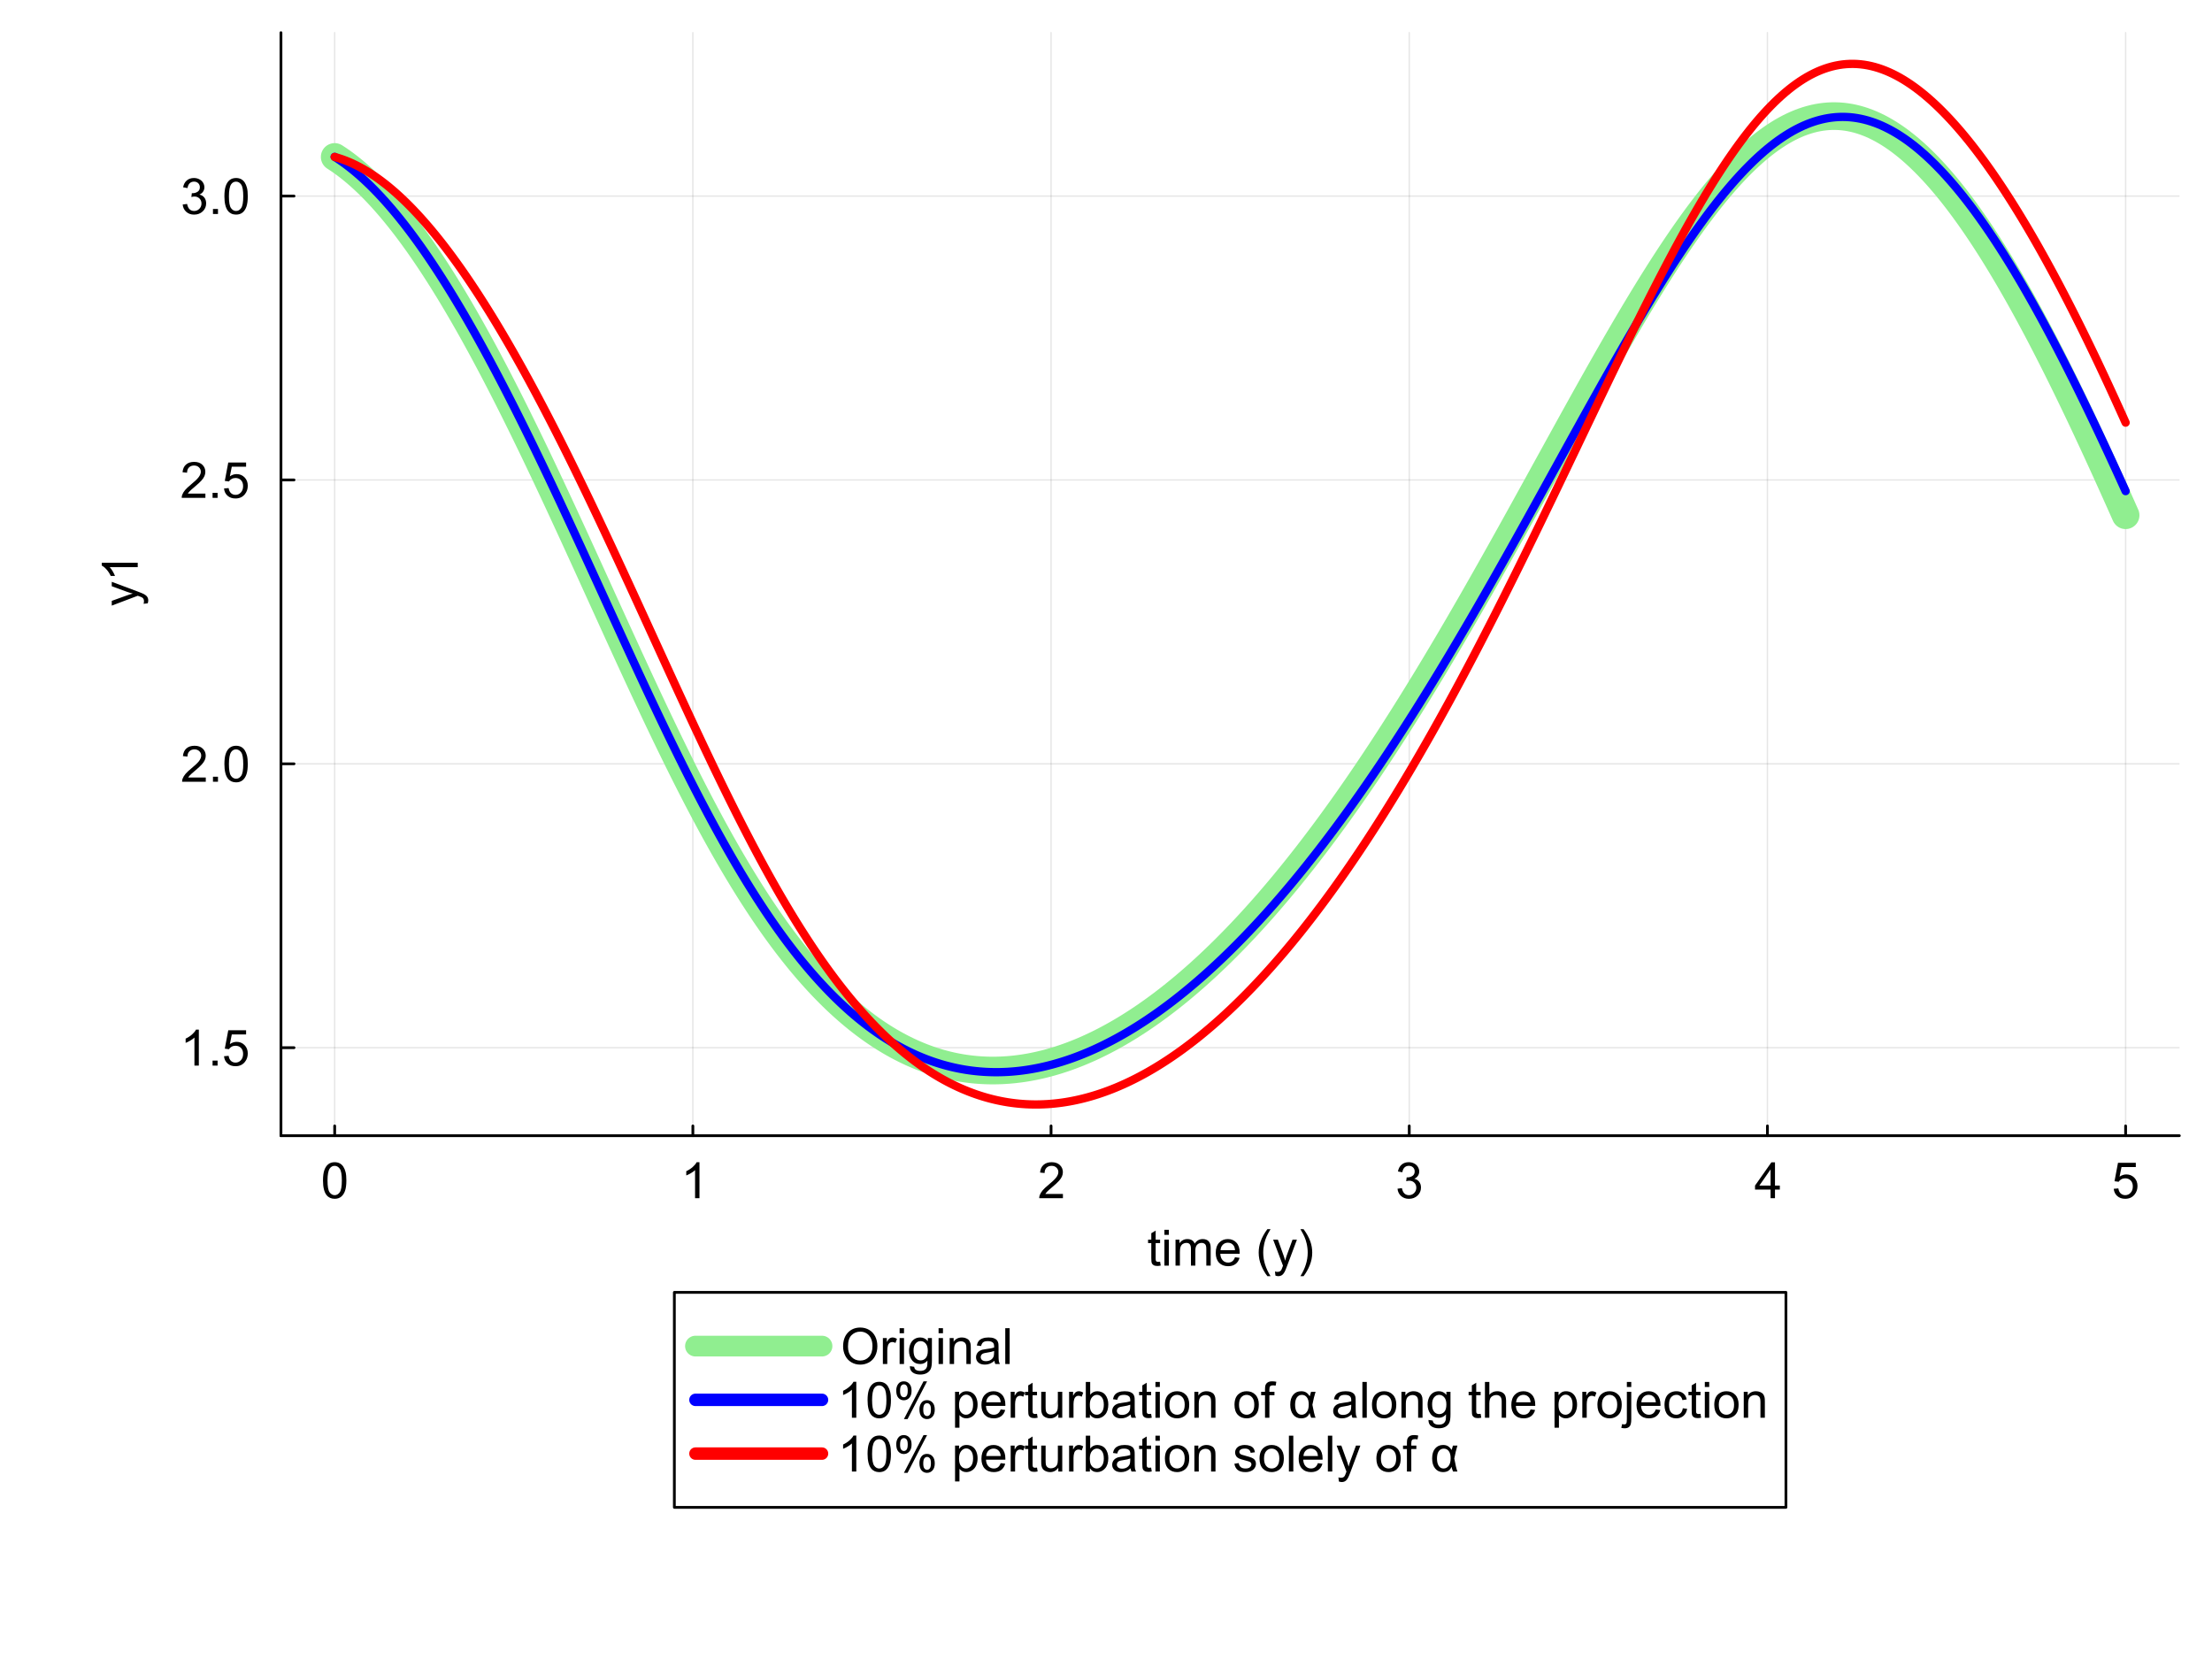 <?xml version="1.0" encoding="utf-8"?>
<svg xmlns="http://www.w3.org/2000/svg" xmlns:xlink="http://www.w3.org/1999/xlink" width="800" height="600" viewBox="0 0 3200 2400">
<rect x="0" y="0" width="3200" height="2400" fill="#333333" stroke="none"/>
<defs>
  <clipPath id="clip650">
    <rect x="0" y="0" width="3200" height="2400"/>
  </clipPath>
</defs>
<path clip-path="url(#clip650)" d="M0 2400 L3200 2400 L3200 0 L0 0  Z" fill="#ffffff" fill-rule="evenodd" fill-opacity="1"/>
<defs>
  <clipPath id="clip651">
    <rect x="640" y="0" width="2241" height="2241"/>
  </clipPath>
</defs>
<path clip-path="url(#clip650)" d="M406.445 1642.95 L3152.76 1642.95 L3152.76 47.244 L406.445 47.244  Z" fill="#ffffff" fill-rule="evenodd" fill-opacity="1"/>
<defs>
  <clipPath id="clip652">
    <rect x="406" y="47" width="2747" height="1597"/>
  </clipPath>
</defs>
<polyline clip-path="url(#clip652)" style="stroke:#000000; stroke-linecap:round; stroke-linejoin:round; stroke-width:2; stroke-opacity:0.1; fill:none" points="484.171,1642.95 484.171,47.244 "/>
<polyline clip-path="url(#clip652)" style="stroke:#000000; stroke-linecap:round; stroke-linejoin:round; stroke-width:2; stroke-opacity:0.1; fill:none" points="1002.34,1642.95 1002.34,47.244 "/>
<polyline clip-path="url(#clip652)" style="stroke:#000000; stroke-linecap:round; stroke-linejoin:round; stroke-width:2; stroke-opacity:0.1; fill:none" points="1520.51,1642.95 1520.51,47.244 "/>
<polyline clip-path="url(#clip652)" style="stroke:#000000; stroke-linecap:round; stroke-linejoin:round; stroke-width:2; stroke-opacity:0.1; fill:none" points="2038.69,1642.95 2038.69,47.244 "/>
<polyline clip-path="url(#clip652)" style="stroke:#000000; stroke-linecap:round; stroke-linejoin:round; stroke-width:2; stroke-opacity:0.1; fill:none" points="2556.86,1642.95 2556.86,47.244 "/>
<polyline clip-path="url(#clip652)" style="stroke:#000000; stroke-linecap:round; stroke-linejoin:round; stroke-width:2; stroke-opacity:0.1; fill:none" points="3075.03,1642.95 3075.03,47.244 "/>
<polyline clip-path="url(#clip650)" style="stroke:#000000; stroke-linecap:round; stroke-linejoin:round; stroke-width:4; stroke-opacity:1; fill:none" points="406.445,1642.95 3152.76,1642.95 "/>
<polyline clip-path="url(#clip650)" style="stroke:#000000; stroke-linecap:round; stroke-linejoin:round; stroke-width:4; stroke-opacity:1; fill:none" points="484.171,1642.95 484.171,1628.81 "/>
<polyline clip-path="url(#clip650)" style="stroke:#000000; stroke-linecap:round; stroke-linejoin:round; stroke-width:4; stroke-opacity:1; fill:none" points="1002.34,1642.95 1002.34,1628.81 "/>
<polyline clip-path="url(#clip650)" style="stroke:#000000; stroke-linecap:round; stroke-linejoin:round; stroke-width:4; stroke-opacity:1; fill:none" points="1520.51,1642.95 1520.51,1628.81 "/>
<polyline clip-path="url(#clip650)" style="stroke:#000000; stroke-linecap:round; stroke-linejoin:round; stroke-width:4; stroke-opacity:1; fill:none" points="2038.69,1642.95 2038.69,1628.81 "/>
<polyline clip-path="url(#clip650)" style="stroke:#000000; stroke-linecap:round; stroke-linejoin:round; stroke-width:4; stroke-opacity:1; fill:none" points="2556.86,1642.95 2556.86,1628.81 "/>
<polyline clip-path="url(#clip650)" style="stroke:#000000; stroke-linecap:round; stroke-linejoin:round; stroke-width:4; stroke-opacity:1; fill:none" points="3075.03,1642.95 3075.03,1628.81 "/>
<path clip-path="url(#clip650)" d="M467.268 1707.78 Q467.268 1698.59 469.142 1693 Q471.052 1687.38 474.765 1684.34 Q478.513 1681.3 484.171 1681.3 Q488.344 1681.3 491.491 1682.99 Q494.638 1684.65 496.689 1687.84 Q498.74 1690.98 499.907 1695.55 Q501.074 1700.07 501.074 1707.78 Q501.074 1716.9 499.2 1722.53 Q497.326 1728.11 493.577 1731.19 Q489.864 1734.23 484.171 1734.23 Q476.674 1734.23 472.396 1728.86 Q467.268 1722.39 467.268 1707.78 M473.81 1707.78 Q473.81 1720.55 476.781 1724.79 Q479.786 1729 484.171 1729 Q488.556 1729 491.526 1724.75 Q494.532 1720.51 494.532 1707.78 Q494.532 1694.98 491.526 1690.77 Q488.556 1686.56 484.1 1686.56 Q479.716 1686.56 477.099 1690.28 Q473.81 1695.02 473.81 1707.78 Z" fill="#000000" fill-rule="nonzero" fill-opacity="1" /><path clip-path="url(#clip650)" d="M1011.89 1733.35 L1005.53 1733.35 L1005.53 1692.79 Q1003.23 1694.98 999.479 1697.17 Q995.766 1699.36 992.795 1700.46 L992.795 1694.31 Q998.135 1691.8 1002.13 1688.23 Q1006.13 1684.65 1007.79 1681.3 L1011.89 1681.3 L1011.89 1733.35 Z" fill="#000000" fill-rule="nonzero" fill-opacity="1" /><path clip-path="url(#clip650)" d="M1537.68 1727.23 L1537.68 1733.35 L1503.42 1733.35 Q1503.35 1731.05 1504.16 1728.93 Q1505.47 1725.43 1508.33 1722.03 Q1511.23 1718.64 1516.68 1714.18 Q1525.13 1707.25 1528.1 1703.22 Q1531.07 1699.15 1531.07 1695.55 Q1531.07 1691.76 1528.35 1689.18 Q1525.66 1686.56 1521.31 1686.56 Q1516.71 1686.56 1513.96 1689.32 Q1511.2 1692.08 1511.16 1696.96 L1504.62 1696.29 Q1505.29 1688.97 1509.68 1685.15 Q1514.06 1681.3 1521.45 1681.3 Q1528.91 1681.3 1533.26 1685.43 Q1537.61 1689.57 1537.61 1695.69 Q1537.61 1698.8 1536.34 1701.8 Q1535.07 1704.81 1532.1 1708.13 Q1529.16 1711.46 1522.3 1717.26 Q1516.57 1722.07 1514.95 1723.8 Q1513.32 1725.5 1512.26 1727.23 L1537.68 1727.23 Z" fill="#000000" fill-rule="nonzero" fill-opacity="1" /><path clip-path="url(#clip650)" d="M2021.71 1719.66 L2028.08 1718.81 Q2029.17 1724.22 2031.79 1726.63 Q2034.44 1729 2038.23 1729 Q2042.72 1729 2045.79 1725.89 Q2048.91 1722.77 2048.91 1718.18 Q2048.91 1713.79 2046.04 1710.96 Q2043.18 1708.1 2038.76 1708.1 Q2036.95 1708.1 2034.27 1708.81 L2034.97 1703.22 Q2035.61 1703.29 2036 1703.29 Q2040.07 1703.29 2043.32 1701.17 Q2046.57 1699.05 2046.57 1694.63 Q2046.57 1691.13 2044.2 1688.83 Q2041.83 1686.53 2038.09 1686.53 Q2034.37 1686.53 2031.9 1688.86 Q2029.42 1691.2 2028.71 1695.86 L2022.35 1694.73 Q2023.52 1688.33 2027.65 1684.83 Q2031.79 1681.3 2037.94 1681.3 Q2042.19 1681.3 2045.76 1683.13 Q2049.33 1684.94 2051.2 1688.08 Q2053.11 1691.23 2053.11 1694.77 Q2053.11 1698.13 2051.31 1700.89 Q2049.51 1703.64 2045.97 1705.27 Q2050.57 1706.33 2053.11 1709.69 Q2055.66 1713.01 2055.66 1718.04 Q2055.66 1724.83 2050.71 1729.56 Q2045.76 1734.27 2038.19 1734.27 Q2031.37 1734.27 2026.84 1730.2 Q2022.35 1726.13 2021.71 1719.66 Z" fill="#000000" fill-rule="nonzero" fill-opacity="1" /><path clip-path="url(#clip650)" d="M2561.42 1733.35 L2561.42 1720.94 L2538.93 1720.94 L2538.93 1715.1 L2562.59 1681.51 L2567.79 1681.51 L2567.79 1715.1 L2574.79 1715.1 L2574.79 1720.94 L2567.79 1720.94 L2567.79 1733.35 L2561.42 1733.35 M2561.42 1715.1 L2561.42 1691.73 L2545.19 1715.1 L2561.42 1715.1 Z" fill="#000000" fill-rule="nonzero" fill-opacity="1" /><path clip-path="url(#clip650)" d="M3057.84 1719.77 L3064.53 1719.2 Q3065.27 1724.08 3067.96 1726.56 Q3070.68 1729 3074.5 1729 Q3079.1 1729 3082.28 1725.53 Q3085.46 1722.07 3085.46 1716.34 Q3085.46 1710.89 3082.39 1707.75 Q3079.34 1704.6 3074.39 1704.6 Q3071.32 1704.6 3068.84 1706.01 Q3066.37 1707.39 3064.95 1709.62 L3058.98 1708.84 L3064 1682.21 L3089.78 1682.21 L3089.78 1688.3 L3069.09 1688.3 L3066.3 1702.23 Q3070.96 1698.98 3076.09 1698.98 Q3082.88 1698.98 3087.55 1703.68 Q3092.22 1708.38 3092.22 1715.77 Q3092.22 1722.81 3088.11 1727.94 Q3083.13 1734.23 3074.5 1734.23 Q3067.43 1734.23 3062.94 1730.27 Q3058.48 1726.31 3057.84 1719.77 Z" fill="#000000" fill-rule="nonzero" fill-opacity="1" /><path clip-path="url(#clip650)" d="M1678.25 1825.22 L1679.17 1830.84 Q1676.49 1831.41 1674.36 1831.41 Q1670.9 1831.41 1668.99 1830.31 Q1667.08 1829.22 1666.3 1827.45 Q1665.52 1825.65 1665.52 1819.92 L1665.52 1798.31 L1660.86 1798.31 L1660.86 1793.36 L1665.52 1793.36 L1665.52 1784.06 L1671.85 1780.24 L1671.85 1793.36 L1678.25 1793.36 L1678.25 1798.31 L1671.85 1798.31 L1671.85 1820.27 Q1671.85 1822.99 1672.17 1823.77 Q1672.53 1824.55 1673.27 1825.01 Q1674.05 1825.47 1675.46 1825.47 Q1676.52 1825.47 1678.25 1825.22 Z" fill="#000000" fill-rule="nonzero" fill-opacity="1" /><path clip-path="url(#clip650)" d="M1684.51 1786.4 L1684.51 1779.08 L1690.88 1779.08 L1690.88 1786.4 L1684.51 1786.4 M1684.51 1830.92 L1684.51 1793.36 L1690.88 1793.36 L1690.88 1830.92 L1684.51 1830.92 Z" fill="#000000" fill-rule="nonzero" fill-opacity="1" /><path clip-path="url(#clip650)" d="M1700.57 1830.92 L1700.57 1793.36 L1706.26 1793.36 L1706.26 1798.63 Q1708.03 1795.87 1710.96 1794.21 Q1713.9 1792.51 1717.65 1792.51 Q1721.82 1792.51 1724.47 1794.25 Q1727.16 1795.98 1728.26 1799.09 Q1732.71 1792.51 1739.85 1792.51 Q1745.44 1792.51 1748.45 1795.62 Q1751.45 1798.7 1751.45 1805.14 L1751.45 1830.92 L1745.12 1830.92 L1745.12 1807.26 Q1745.12 1803.44 1744.49 1801.78 Q1743.89 1800.08 1742.26 1799.05 Q1740.63 1798.03 1738.44 1798.03 Q1734.48 1798.03 1731.86 1800.68 Q1729.25 1803.3 1729.25 1809.1 L1729.25 1830.92 L1722.88 1830.92 L1722.88 1806.52 Q1722.88 1802.27 1721.32 1800.15 Q1719.77 1798.03 1716.23 1798.03 Q1713.55 1798.03 1711.25 1799.44 Q1708.98 1800.86 1707.96 1803.58 Q1706.93 1806.3 1706.93 1811.43 L1706.93 1830.92 L1700.57 1830.92 Z" fill="#000000" fill-rule="nonzero" fill-opacity="1" /><path clip-path="url(#clip650)" d="M1786.6 1818.82 L1793.18 1819.63 Q1791.62 1825.4 1787.42 1828.58 Q1783.21 1831.76 1776.67 1831.76 Q1768.43 1831.76 1763.58 1826.71 Q1758.77 1821.62 1758.77 1812.46 Q1758.77 1802.98 1763.65 1797.75 Q1768.53 1792.51 1776.31 1792.51 Q1783.84 1792.51 1788.62 1797.64 Q1793.39 1802.77 1793.39 1812.07 Q1793.39 1812.63 1793.36 1813.76 L1765.35 1813.76 Q1765.7 1819.95 1768.85 1823.24 Q1772 1826.53 1776.7 1826.53 Q1780.2 1826.53 1782.68 1824.69 Q1785.15 1822.85 1786.6 1818.82 M1765.7 1808.53 L1786.67 1808.53 Q1786.25 1803.79 1784.27 1801.42 Q1781.23 1797.75 1776.38 1797.75 Q1772 1797.75 1768.99 1800.68 Q1766.02 1803.62 1765.7 1808.53 Z" fill="#000000" fill-rule="nonzero" fill-opacity="1" /><path clip-path="url(#clip650)" d="M1833.46 1846.16 Q1828.19 1839.51 1824.55 1830.6 Q1820.9 1821.69 1820.9 1812.14 Q1820.9 1803.72 1823.63 1796.01 Q1826.81 1787.07 1833.46 1778.19 L1838.02 1778.19 Q1833.74 1785.55 1832.36 1788.69 Q1830.2 1793.57 1828.97 1798.88 Q1827.44 1805.49 1827.44 1812.17 Q1827.44 1829.18 1838.02 1846.16 L1833.46 1846.16 Z" fill="#000000" fill-rule="nonzero" fill-opacity="1" /><path clip-path="url(#clip650)" d="M1845.13 1845.38 L1844.42 1839.4 Q1846.5 1839.97 1848.06 1839.97 Q1850.18 1839.97 1851.46 1839.26 Q1852.73 1838.55 1853.54 1837.28 Q1854.14 1836.33 1855.49 1832.54 Q1855.66 1832.01 1856.05 1830.99 L1841.8 1793.36 L1848.66 1793.36 L1856.48 1815.11 Q1858 1819.25 1859.2 1823.81 Q1860.3 1819.42 1861.82 1815.25 L1869.84 1793.36 L1876.21 1793.36 L1861.92 1831.55 Q1859.62 1837.74 1858.35 1840.07 Q1856.65 1843.22 1854.46 1844.67 Q1852.27 1846.16 1849.23 1846.16 Q1847.39 1846.16 1845.13 1845.38 Z" fill="#000000" fill-rule="nonzero" fill-opacity="1" /><path clip-path="url(#clip650)" d="M1885.79 1846.16 L1881.23 1846.16 Q1891.8 1829.18 1891.8 1812.17 Q1891.8 1805.53 1890.28 1798.98 Q1889.08 1793.68 1886.92 1788.8 Q1885.54 1785.62 1881.23 1778.19 L1885.79 1778.19 Q1892.44 1787.07 1895.62 1796.01 Q1898.34 1803.72 1898.34 1812.14 Q1898.34 1821.69 1894.67 1830.6 Q1891.02 1839.51 1885.79 1846.16 Z" fill="#000000" fill-rule="nonzero" fill-opacity="1" /><polyline clip-path="url(#clip652)" style="stroke:#000000; stroke-linecap:round; stroke-linejoin:round; stroke-width:2; stroke-opacity:0.1; fill:none" points="406.445,1515.65 3152.76,1515.65 "/>
<polyline clip-path="url(#clip652)" style="stroke:#000000; stroke-linecap:round; stroke-linejoin:round; stroke-width:2; stroke-opacity:0.1; fill:none" points="406.445,1104.98 3152.76,1104.98 "/>
<polyline clip-path="url(#clip652)" style="stroke:#000000; stroke-linecap:round; stroke-linejoin:round; stroke-width:2; stroke-opacity:0.1; fill:none" points="406.445,694.309 3152.76,694.309 "/>
<polyline clip-path="url(#clip652)" style="stroke:#000000; stroke-linecap:round; stroke-linejoin:round; stroke-width:2; stroke-opacity:0.1; fill:none" points="406.445,283.64 3152.76,283.64 "/>
<polyline clip-path="url(#clip650)" style="stroke:#000000; stroke-linecap:round; stroke-linejoin:round; stroke-width:4; stroke-opacity:1; fill:none" points="406.445,1642.95 406.445,47.244 "/>
<polyline clip-path="url(#clip650)" style="stroke:#000000; stroke-linecap:round; stroke-linejoin:round; stroke-width:4; stroke-opacity:1; fill:none" points="406.445,1515.65 425.343,1515.65 "/>
<polyline clip-path="url(#clip650)" style="stroke:#000000; stroke-linecap:round; stroke-linejoin:round; stroke-width:4; stroke-opacity:1; fill:none" points="406.445,1104.98 425.343,1104.98 "/>
<polyline clip-path="url(#clip650)" style="stroke:#000000; stroke-linecap:round; stroke-linejoin:round; stroke-width:4; stroke-opacity:1; fill:none" points="406.445,694.309 425.343,694.309 "/>
<polyline clip-path="url(#clip650)" style="stroke:#000000; stroke-linecap:round; stroke-linejoin:round; stroke-width:4; stroke-opacity:1; fill:none" points="406.445,283.64 425.343,283.64 "/>
<path clip-path="url(#clip650)" d="M287.652 1541.57 L281.287 1541.57 L281.287 1501.01 Q278.988 1503.2 275.24 1505.39 Q271.527 1507.58 268.556 1508.68 L268.556 1502.53 Q273.896 1500.02 277.892 1496.45 Q281.888 1492.87 283.55 1489.52 L287.652 1489.52 L287.652 1541.57 Z" fill="#000000" fill-rule="nonzero" fill-opacity="1" /><path clip-path="url(#clip650)" d="M307.525 1541.57 L307.525 1534.32 L314.774 1534.32 L314.774 1541.57 L307.525 1541.57 Z" fill="#000000" fill-rule="nonzero" fill-opacity="1" /><path clip-path="url(#clip650)" d="M324.074 1527.99 L330.757 1527.42 Q331.5 1532.3 334.187 1534.78 Q336.91 1537.22 340.729 1537.22 Q345.326 1537.22 348.509 1533.75 Q351.691 1530.29 351.691 1524.56 Q351.691 1519.11 348.615 1515.97 Q345.574 1512.82 340.623 1512.82 Q337.547 1512.82 335.071 1514.23 Q332.596 1515.61 331.182 1517.84 L325.206 1517.06 L330.227 1490.43 L356.005 1490.43 L356.005 1496.52 L335.319 1496.52 L332.525 1510.45 Q337.193 1507.2 342.321 1507.2 Q349.11 1507.2 353.778 1511.9 Q358.445 1516.6 358.445 1523.99 Q358.445 1531.03 354.343 1536.16 Q349.357 1542.45 340.729 1542.45 Q333.657 1542.45 329.166 1538.49 Q324.71 1534.53 324.074 1527.99 Z" fill="#000000" fill-rule="nonzero" fill-opacity="1" /><path clip-path="url(#clip650)" d="M297.694 1124.78 L297.694 1130.9 L263.429 1130.9 Q263.358 1128.6 264.172 1126.48 Q265.48 1122.98 268.344 1119.58 Q271.244 1116.19 276.69 1111.73 Q285.141 1104.8 288.111 1100.77 Q291.082 1096.7 291.082 1093.1 Q291.082 1089.31 288.359 1086.73 Q285.671 1084.11 281.322 1084.11 Q276.725 1084.11 273.967 1086.87 Q271.208 1089.63 271.173 1094.51 L264.631 1093.84 Q265.303 1086.52 269.688 1082.7 Q274.073 1078.85 281.463 1078.85 Q288.925 1078.85 293.274 1082.98 Q297.624 1087.12 297.624 1093.24 Q297.624 1096.35 296.351 1099.36 Q295.078 1102.36 292.107 1105.69 Q289.172 1109.01 282.312 1114.81 Q276.583 1119.62 274.957 1121.35 Q273.33 1123.05 272.269 1124.78 L297.694 1124.78 Z" fill="#000000" fill-rule="nonzero" fill-opacity="1" /><path clip-path="url(#clip650)" d="M308.091 1130.9 L308.091 1123.65 L315.34 1123.65 L315.34 1130.9 L308.091 1130.9 Z" fill="#000000" fill-rule="nonzero" fill-opacity="1" /><path clip-path="url(#clip650)" d="M324.64 1105.33 Q324.64 1096.14 326.514 1090.55 Q328.423 1084.93 332.136 1081.89 Q335.885 1078.85 341.543 1078.85 Q345.715 1078.85 348.862 1080.54 Q352.01 1082.21 354.061 1085.39 Q356.112 1088.54 357.278 1093.1 Q358.445 1097.62 358.445 1105.33 Q358.445 1114.46 356.571 1120.08 Q354.697 1125.66 350.949 1128.74 Q347.236 1131.78 341.543 1131.78 Q334.046 1131.78 329.767 1126.41 Q324.64 1119.94 324.64 1105.33 M331.182 1105.33 Q331.182 1118.1 334.152 1122.34 Q337.158 1126.55 341.543 1126.55 Q345.927 1126.55 348.898 1122.31 Q351.903 1118.06 351.903 1105.33 Q351.903 1092.53 348.898 1088.32 Q345.927 1084.11 341.472 1084.11 Q337.087 1084.11 334.47 1087.83 Q331.182 1092.57 331.182 1105.33 Z" fill="#000000" fill-rule="nonzero" fill-opacity="1" /><path clip-path="url(#clip650)" d="M297.128 714.111 L297.128 720.229 L262.863 720.229 Q262.792 717.93 263.606 715.809 Q264.914 712.308 267.778 708.913 Q270.678 705.518 276.124 701.063 Q284.575 694.132 287.546 690.101 Q290.516 686.034 290.516 682.427 Q290.516 678.644 287.793 676.062 Q285.106 673.446 280.756 673.446 Q276.159 673.446 273.401 676.204 Q270.643 678.962 270.607 683.842 L264.065 683.17 Q264.737 675.85 269.122 672.031 Q273.507 668.177 280.898 668.177 Q288.359 668.177 292.708 672.314 Q297.058 676.451 297.058 682.569 Q297.058 685.681 295.785 688.686 Q294.512 691.692 291.541 695.016 Q288.606 698.34 281.746 704.139 Q276.018 708.949 274.391 710.681 Q272.764 712.379 271.704 714.111 L297.128 714.111 Z" fill="#000000" fill-rule="nonzero" fill-opacity="1" /><path clip-path="url(#clip650)" d="M307.525 720.229 L307.525 712.98 L314.774 712.98 L314.774 720.229 L307.525 720.229 Z" fill="#000000" fill-rule="nonzero" fill-opacity="1" /><path clip-path="url(#clip650)" d="M324.074 706.65 L330.757 706.084 Q331.5 710.964 334.187 713.439 Q336.91 715.879 340.729 715.879 Q345.326 715.879 348.509 712.414 Q351.691 708.949 351.691 703.22 Q351.691 697.774 348.615 694.627 Q345.574 691.48 340.623 691.48 Q337.547 691.48 335.071 692.894 Q332.596 694.274 331.182 696.501 L325.206 695.723 L330.227 669.096 L356.005 669.096 L356.005 675.178 L335.319 675.178 L332.525 689.111 Q337.193 685.857 342.321 685.857 Q349.11 685.857 353.778 690.561 Q358.445 695.264 358.445 702.654 Q358.445 709.691 354.343 714.819 Q349.357 721.113 340.729 721.113 Q333.657 721.113 329.166 717.152 Q324.71 713.192 324.074 706.65 Z" fill="#000000" fill-rule="nonzero" fill-opacity="1" /><path clip-path="url(#clip650)" d="M264.278 295.875 L270.643 295.026 Q271.739 300.436 274.356 302.841 Q277.008 305.21 280.791 305.21 Q285.282 305.21 288.359 302.098 Q291.471 298.987 291.471 294.39 Q291.471 290.005 288.606 287.176 Q285.742 284.312 281.322 284.312 Q279.518 284.312 276.831 285.019 L277.538 279.432 Q278.175 279.502 278.564 279.502 Q282.63 279.502 285.884 277.381 Q289.137 275.259 289.137 270.839 Q289.137 267.338 286.768 265.039 Q284.398 262.741 280.65 262.741 Q276.937 262.741 274.462 265.075 Q271.986 267.409 271.279 272.076 L264.914 270.945 Q266.081 264.544 270.218 261.044 Q274.356 257.507 280.509 257.507 Q284.752 257.507 288.323 259.346 Q291.895 261.15 293.769 264.297 Q295.679 267.444 295.679 270.98 Q295.679 274.34 293.875 277.098 Q292.072 279.856 288.536 281.483 Q293.133 282.543 295.679 285.903 Q298.225 289.227 298.225 294.248 Q298.225 301.038 293.274 305.776 Q288.323 310.479 280.756 310.479 Q273.931 310.479 269.405 306.412 Q264.914 302.346 264.278 295.875 Z" fill="#000000" fill-rule="nonzero" fill-opacity="1" /><path clip-path="url(#clip650)" d="M308.091 309.56 L308.091 302.311 L315.34 302.311 L315.34 309.56 L308.091 309.56 Z" fill="#000000" fill-rule="nonzero" fill-opacity="1" /><path clip-path="url(#clip650)" d="M324.64 283.993 Q324.64 274.799 326.514 269.212 Q328.423 263.59 332.136 260.549 Q335.885 257.507 341.543 257.507 Q345.715 257.507 348.862 259.205 Q352.01 260.867 354.061 264.049 Q356.112 267.197 357.278 271.758 Q358.445 276.284 358.445 283.993 Q358.445 293.117 356.571 298.739 Q354.697 304.326 350.949 307.403 Q347.236 310.444 341.543 310.444 Q334.046 310.444 329.767 305.069 Q324.64 298.598 324.64 283.993 M331.182 283.993 Q331.182 296.759 334.152 301.002 Q337.158 305.21 341.543 305.21 Q345.927 305.21 348.898 300.967 Q351.903 296.723 351.903 283.993 Q351.903 271.192 348.898 266.984 Q345.927 262.776 341.472 262.776 Q337.087 262.776 334.47 266.489 Q331.182 271.228 331.182 283.993 Z" fill="#000000" fill-rule="nonzero" fill-opacity="1" /><path clip-path="url(#clip650)" d="M213.703 872.784 L207.727 873.491 Q208.293 871.405 208.293 869.849 Q208.293 867.727 207.586 866.454 Q206.879 865.181 205.606 864.368 Q204.651 863.767 200.867 862.423 Q200.337 862.246 199.311 861.857 L161.686 876.108 L161.686 869.248 L183.434 861.433 Q187.571 859.912 192.133 858.71 Q187.748 857.614 183.575 856.093 L161.686 848.066 L161.686 841.701 L199.877 855.987 Q206.065 858.286 208.399 859.559 Q211.546 861.256 212.996 863.448 Q214.481 865.641 214.481 868.682 Q214.481 870.521 213.703 872.784 Z" fill="#000000" fill-rule="nonzero" fill-opacity="1" /><path clip-path="url(#clip650)" d="M199.24 814.084 L199.24 820.449 L158.681 820.449 Q160.873 822.747 163.066 826.496 Q165.258 830.209 166.354 833.179 L160.201 833.179 Q157.691 827.839 154.119 823.843 Q150.548 819.848 147.188 818.186 L147.188 814.084 L199.24 814.084 Z" fill="#000000" fill-rule="nonzero" fill-opacity="1" /><polyline clip-path="url(#clip652)" style="stroke:#90ee90; stroke-linecap:round; stroke-linejoin:round; stroke-width:40; stroke-opacity:1; fill:none" points="484.171,227.044 489.353,230.427 494.535,234.003 499.716,237.771 504.898,241.73 510.08,245.877 515.261,250.211 520.443,254.73 525.625,259.432 530.807,264.315 535.988,269.378 541.17,274.618 546.352,280.033 551.533,285.621 556.715,291.38 561.897,297.308 567.079,303.403 572.26,309.662 577.442,316.083 582.624,322.664 587.806,329.403 592.987,336.296 598.169,343.343 603.351,350.54 608.532,357.886 613.714,365.377 618.896,373.011 624.078,380.786 629.259,388.7 634.441,396.75 639.623,404.934 644.804,413.249 649.986,421.692 655.168,430.262 660.35,438.955 665.531,447.77 670.713,456.704 675.895,465.753 681.076,474.917 686.258,484.192 691.44,493.575 696.622,503.065 701.803,512.658 706.985,522.353 712.167,532.145 717.348,542.034 722.53,552.015 727.712,562.087 732.894,572.247 738.075,582.492 743.257,592.819 748.439,603.226 753.62,613.71 758.802,624.267 763.984,634.896 769.166,645.594 774.347,656.356 779.529,667.181 784.711,678.065 789.892,689.006 795.074,700 800.256,711.045 805.438,722.136 810.619,733.271 815.801,744.447 820.983,755.66 826.165,766.907 831.346,778.184 836.528,789.489 841.71,800.817 846.891,812.164 852.073,823.529 857.255,834.906 862.437,846.292 867.618,857.683 872.8,869.076 877.982,880.467 883.163,891.851 888.345,903.225 893.527,914.585 898.709,925.927 903.89,937.247 909.072,948.541 914.254,959.805 919.435,971.034 924.617,982.226 929.799,993.374 934.981,1004.48 940.162,1015.53 945.344,1026.53 950.526,1037.46 955.707,1048.34 960.889,1059.15 966.071,1069.89 971.253,1080.55 976.434,1091.14 981.616,1101.65 986.798,1112.07 991.98,1122.4 997.161,1132.64 1002.34,1142.78 1007.52,1152.82 1012.71,1162.77 1017.89,1172.6 1023.07,1182.33 1028.25,1191.95 1033.43,1201.45 1038.61,1210.84 1043.8,1220.11 1048.98,1229.26 1054.16,1238.29 1059.34,1247.19 1064.52,1255.97 1069.71,1264.62 1074.89,1273.13 1080.07,1281.52 1085.25,1289.78 1090.43,1297.9 1095.61,1305.89 1100.8,1313.74 1105.98,1321.46 1111.16,1329.04 1116.34,1336.48 1121.52,1343.79 1126.7,1350.95 1131.89,1357.98 1137.07,1364.87 1142.25,1371.63 1147.43,1378.24 1152.61,1384.72 1157.79,1391.06 1162.98,1397.26 1168.16,1403.33 1173.34,1409.26 1178.52,1415.05 1183.7,1420.71 1188.88,1426.23 1194.07,1431.62 1199.25,1436.87 1204.43,1441.99 1209.61,1446.98 1214.79,1451.84 1219.98,1456.57 1225.16,1461.16 1230.34,1465.63 1235.52,1469.97 1240.7,1474.18 1245.88,1478.27 1251.07,1482.23 1256.25,1486.06 1261.43,1489.77 1266.61,1493.36 1271.79,1496.83 1276.97,1500.17 1282.16,1503.4 1287.34,1506.5 1292.52,1509.49 1297.7,1512.36 1302.88,1515.11 1308.06,1517.75 1313.25,1520.28 1318.43,1522.69 1323.61,1524.98 1328.79,1527.17 1333.97,1529.24 1339.15,1531.21 1344.34,1533.06 1349.52,1534.81 1354.7,1536.45 1359.88,1537.98 1365.06,1539.4 1370.24,1540.72 1375.43,1541.94 1380.61,1543.05 1385.79,1544.06 1390.97,1544.97 1396.15,1545.78 1401.34,1546.48 1406.52,1547.09 1411.7,1547.6 1416.88,1548.01 1422.06,1548.32 1427.24,1548.54 1432.43,1548.66 1437.61,1548.68 1442.79,1548.61 1447.97,1548.45 1453.15,1548.19 1458.33,1547.84 1463.52,1547.39 1468.7,1546.86 1473.88,1546.23 1479.06,1545.52 1484.24,1544.71 1489.42,1543.82 1494.61,1542.83 1499.79,1541.76 1504.97,1540.6 1510.15,1539.36 1515.33,1538.03 1520.51,1536.61 1525.7,1535.1 1530.88,1533.52 1536.06,1531.84 1541.24,1530.09 1546.42,1528.25 1551.61,1526.32 1556.79,1524.32 1561.97,1522.23 1567.15,1520.06 1572.33,1517.81 1577.51,1515.48 1582.7,1513.06 1587.88,1510.57 1593.06,1508 1598.24,1505.35 1603.42,1502.62 1608.6,1499.81 1613.79,1496.92 1618.97,1493.96 1624.15,1490.92 1629.33,1487.8 1634.51,1484.61 1639.69,1481.34 1644.88,1477.99 1650.06,1474.57 1655.24,1471.07 1660.42,1467.49 1665.6,1463.85 1670.78,1460.12 1675.97,1456.33 1681.15,1452.46 1686.33,1448.51 1691.51,1444.5 1696.69,1440.41 1701.87,1436.24 1707.06,1432.01 1712.24,1427.7 1717.42,1423.32 1722.6,1418.87 1727.78,1414.35 1732.97,1409.76 1738.15,1405.09 1743.33,1400.36 1748.51,1395.56 1753.69,1390.68 1758.87,1385.74 1764.06,1380.72 1769.24,1375.64 1774.42,1370.49 1779.6,1365.27 1784.78,1359.98 1789.96,1354.62 1795.15,1349.19 1800.33,1343.7 1805.51,1338.14 1810.69,1332.51 1815.87,1326.81 1821.05,1321.05 1826.24,1315.22 1831.42,1309.33 1836.6,1303.36 1841.78,1297.34 1846.96,1291.24 1852.14,1285.09 1857.33,1278.86 1862.51,1272.58 1867.69,1266.22 1872.87,1259.81 1878.05,1253.33 1883.24,1246.78 1888.42,1240.18 1893.6,1233.51 1898.78,1226.78 1903.96,1219.98 1909.14,1213.12 1914.33,1206.21 1919.51,1199.23 1924.69,1192.19 1929.87,1185.09 1935.05,1177.92 1940.23,1170.7 1945.42,1163.42 1950.6,1156.08 1955.78,1148.68 1960.96,1141.23 1966.14,1133.71 1971.32,1126.14 1976.51,1118.51 1981.69,1110.83 1986.87,1103.09 1992.05,1095.29 1997.23,1087.44 2002.41,1079.54 2007.6,1071.58 2012.78,1063.57 2017.96,1055.5 2023.14,1047.39 2028.32,1039.22 2033.5,1031 2038.69,1022.73 2043.87,1014.41 2049.05,1006.05 2054.23,997.632 2059.41,989.17 2064.6,980.661 2069.78,972.107 2074.96,963.508 2080.14,954.865 2085.32,946.179 2090.5,937.45 2095.69,928.681 2100.87,919.871 2106.05,911.021 2111.23,902.133 2116.41,893.208 2121.59,884.247 2126.78,875.25 2131.96,866.22 2137.14,857.156 2142.32,848.061 2147.5,838.936 2152.68,829.781 2157.87,820.599 2163.05,811.39 2168.23,802.156 2173.41,792.898 2178.59,783.618 2183.77,774.318 2188.96,764.998 2194.14,755.661 2199.32,746.308 2204.5,736.94 2209.68,727.56 2214.86,718.17 2220.05,708.77 2225.23,699.364 2230.41,689.952 2235.59,680.536 2240.77,671.12 2245.96,661.705 2251.14,652.293 2256.32,642.885 2261.5,633.485 2266.68,624.095 2271.86,614.716 2277.05,605.352 2282.23,596.004 2287.41,586.676 2292.59,577.369 2297.77,568.087 2302.95,558.831 2308.14,549.605 2313.32,540.411 2318.5,531.252 2323.68,522.131 2328.86,513.05 2334.04,504.014 2339.23,495.024 2344.41,486.084 2349.59,477.196 2354.77,468.365 2359.95,459.593 2365.13,450.883 2370.32,442.238 2375.5,433.663 2380.68,425.16 2385.86,416.733 2391.04,408.385 2396.23,400.12 2401.41,391.941 2406.59,383.851 2411.77,375.855 2416.95,367.956 2422.13,360.157 2427.32,352.462 2432.5,344.875 2437.68,337.399 2442.86,330.039 2448.04,322.797 2453.22,315.677 2458.41,308.684 2463.59,301.82 2468.77,295.089 2473.95,288.496 2479.13,282.043 2484.31,275.734 2489.5,269.573 2494.68,263.563 2499.86,257.708 2505.04,252.011 2510.22,246.475 2515.4,241.104 2520.59,235.901 2525.77,230.87 2530.95,226.012 2536.13,221.332 2541.31,216.831 2546.49,212.514 2551.68,208.382 2556.86,204.439 2562.04,200.687 2567.22,197.128 2572.4,193.765 2577.59,190.599 2582.77,187.634 2587.95,184.87 2593.13,182.31 2598.31,179.956 2603.49,177.809 2608.68,175.87 2613.86,174.141 2619.04,172.623 2624.22,171.317 2629.4,170.224 2634.58,169.344 2639.77,168.679 2644.95,168.229 2650.13,167.994 2655.31,167.974 2660.49,168.17 2665.67,168.581 2670.86,169.208 2676.04,170.05 2681.22,171.107 2686.4,172.378 2691.58,173.862 2696.76,175.559 2701.95,177.468 2707.13,179.588 2712.31,181.918 2717.49,184.457 2722.67,187.203 2727.85,190.155 2733.04,193.312 2738.22,196.672 2743.4,200.233 2748.58,203.994 2753.76,207.954 2758.95,212.109 2764.13,216.459 2769.31,221.001 2774.49,225.734 2779.67,230.655 2784.85,235.763 2790.04,241.054 2795.22,246.528 2800.4,252.181 2805.58,258.012 2810.76,264.018 2815.94,270.197 2821.13,276.546 2826.31,283.064 2831.49,289.747 2836.67,296.594 2841.85,303.603 2847.03,310.769 2852.22,318.092 2857.4,325.569 2862.58,333.197 2867.76,340.974 2872.94,348.898 2878.12,356.965 2883.31,365.174 2888.49,373.522 2893.67,382.007 2898.85,390.625 2904.03,399.376 2909.22,408.256 2914.4,417.262 2919.58,426.393 2924.76,435.646 2929.94,445.017 2935.12,454.506 2940.31,464.109 2945.49,473.824 2950.67,483.648 2955.85,493.579 2961.03,503.614 2966.21,513.751 2971.4,523.987 2976.58,534.319 2981.76,544.746 2986.94,555.264 2992.12,565.871 2997.3,576.563 3002.49,587.34 3007.67,598.197 3012.85,609.132 3018.03,620.142 3023.21,631.225 3028.39,642.377 3033.58,653.597 3038.76,664.879 3043.94,676.223 3049.12,687.625 3054.3,699.081 3059.48,710.589 3064.67,722.146 3069.85,733.748 3075.03,745.392 "/>
<polyline clip-path="url(#clip652)" style="stroke:#0000ff; stroke-linecap:round; stroke-linejoin:round; stroke-width:12; stroke-opacity:1; fill:none" points="484.171,226.899 489.353,230.269 494.535,233.828 499.716,237.575 504.898,241.507 510.08,245.624 515.261,249.923 520.443,254.403 525.625,259.062 530.807,263.897 535.988,268.908 541.17,274.091 546.352,279.446 551.533,284.969 556.715,290.66 561.897,296.515 567.079,302.533 572.26,308.712 577.442,315.049 582.624,321.542 587.806,328.19 592.987,334.989 598.169,341.938 603.351,349.035 608.532,356.277 613.714,363.662 618.896,371.187 624.078,378.851 629.259,386.652 634.441,394.586 639.623,402.653 644.804,410.848 649.986,419.171 655.168,427.619 660.35,436.189 665.531,444.879 670.713,453.687 675.895,462.611 681.076,471.648 686.258,480.795 691.44,490.051 696.622,499.413 701.803,508.879 706.985,518.446 712.167,528.111 717.348,537.873 722.53,547.729 727.712,557.676 732.894,567.711 738.075,577.833 743.257,588.038 748.439,598.324 753.62,608.689 758.802,619.129 763.984,629.642 769.166,640.225 774.347,650.875 779.529,661.59 784.711,672.366 789.892,683.201 795.074,694.092 800.256,705.035 805.438,716.028 810.619,727.068 815.801,738.151 820.983,749.274 826.165,760.434 831.346,771.627 836.528,782.851 841.71,794.101 846.891,805.375 852.073,816.669 857.255,827.979 862.437,839.301 867.618,850.633 872.8,861.97 877.982,873.308 883.163,884.645 888.345,895.975 893.527,907.295 898.709,918.602 903.89,929.89 909.072,941.158 914.254,952.399 919.435,963.611 924.617,974.789 929.799,985.929 934.981,997.027 940.162,1008.08 945.344,1019.08 950.526,1030.03 955.707,1040.93 960.889,1051.76 966.071,1062.52 971.253,1073.22 976.434,1083.84 981.616,1094.39 986.798,1104.85 991.98,1115.23 997.161,1125.53 1002.34,1135.73 1007.52,1145.84 1012.71,1155.85 1017.89,1165.76 1023.07,1175.57 1028.25,1185.27 1033.43,1194.87 1038.61,1204.35 1043.8,1213.72 1048.98,1222.97 1054.16,1232.1 1059.34,1241.11 1064.52,1250 1069.71,1258.76 1074.89,1267.4 1080.07,1275.91 1085.25,1284.28 1090.43,1292.53 1095.61,1300.65 1100.8,1308.63 1105.98,1316.48 1111.16,1324.2 1116.34,1331.77 1121.52,1339.22 1126.7,1346.52 1131.89,1353.69 1137.07,1360.72 1142.25,1367.61 1147.43,1374.37 1152.61,1380.99 1157.79,1387.47 1162.98,1393.81 1168.16,1400.02 1173.34,1406.09 1178.52,1412.02 1183.7,1417.81 1188.88,1423.47 1194.07,1429 1199.25,1434.39 1204.43,1439.64 1209.61,1444.76 1214.79,1449.75 1219.98,1454.61 1225.16,1459.34 1230.34,1463.93 1235.52,1468.4 1240.7,1472.73 1245.88,1476.94 1251.07,1481.02 1256.25,1484.98 1261.43,1488.81 1266.61,1492.51 1271.79,1496.1 1276.97,1499.55 1282.16,1502.89 1287.34,1506.11 1292.52,1509.21 1297.7,1512.18 1302.88,1515.04 1308.06,1517.79 1313.25,1520.41 1318.43,1522.93 1323.61,1525.32 1328.79,1527.61 1333.97,1529.78 1339.15,1531.84 1344.34,1533.8 1349.52,1535.64 1354.7,1537.37 1359.88,1539 1365.06,1540.51 1370.24,1541.93 1375.43,1543.24 1380.61,1544.44 1385.79,1545.54 1390.97,1546.54 1396.15,1547.44 1401.34,1548.23 1406.52,1548.93 1411.7,1549.52 1416.88,1550.02 1422.06,1550.42 1427.24,1550.73 1432.43,1550.93 1437.61,1551.05 1442.79,1551.07 1447.97,1550.99 1453.15,1550.82 1458.33,1550.56 1463.52,1550.21 1468.7,1549.76 1473.88,1549.23 1479.06,1548.6 1484.24,1547.89 1489.42,1547.08 1494.61,1546.19 1499.79,1545.21 1504.97,1544.15 1510.15,1543 1515.33,1541.76 1520.51,1540.44 1525.7,1539.04 1530.88,1537.54 1536.06,1535.97 1541.24,1534.31 1546.42,1532.58 1551.61,1530.76 1556.79,1528.85 1561.97,1526.87 1567.15,1524.81 1572.33,1522.66 1577.51,1520.44 1582.7,1518.14 1587.88,1515.75 1593.06,1513.29 1598.24,1510.76 1603.42,1508.14 1608.6,1505.45 1613.79,1502.68 1618.97,1499.83 1624.15,1496.91 1629.33,1493.92 1634.51,1490.84 1639.69,1487.7 1644.88,1484.47 1650.06,1481.18 1655.24,1477.81 1660.42,1474.36 1665.6,1470.84 1670.78,1467.25 1675.97,1463.59 1681.15,1459.86 1686.33,1456.05 1691.51,1452.17 1696.69,1448.22 1701.87,1444.19 1707.06,1440.1 1712.24,1435.94 1717.42,1431.7 1722.6,1427.4 1727.78,1423.02 1732.97,1418.58 1738.15,1414.06 1743.33,1409.48 1748.51,1404.82 1753.69,1400.1 1758.87,1395.31 1764.06,1390.45 1769.24,1385.52 1774.42,1380.53 1779.6,1375.47 1784.78,1370.34 1789.96,1365.14 1795.15,1359.87 1800.33,1354.54 1805.51,1349.14 1810.69,1343.68 1815.87,1338.15 1821.05,1332.55 1826.24,1326.89 1831.42,1321.16 1836.6,1315.37 1841.78,1309.51 1846.96,1303.58 1852.14,1297.6 1857.33,1291.54 1862.51,1285.43 1867.69,1279.25 1872.87,1273 1878.05,1266.69 1883.24,1260.32 1888.42,1253.89 1893.6,1247.39 1898.78,1240.83 1903.96,1234.21 1909.14,1227.53 1914.33,1220.79 1919.51,1213.98 1924.69,1207.11 1929.87,1200.19 1935.05,1193.2 1940.23,1186.15 1945.42,1179.04 1950.6,1171.88 1955.78,1164.65 1960.96,1157.37 1966.14,1150.02 1971.32,1142.62 1976.51,1135.17 1981.69,1127.65 1986.87,1120.08 1992.05,1112.45 1997.23,1104.77 2002.41,1097.03 2007.6,1089.24 2012.78,1081.39 2017.96,1073.49 2023.14,1065.53 2028.32,1057.52 2033.5,1049.47 2038.69,1041.35 2043.87,1033.19 2049.05,1024.98 2054.23,1016.72 2059.41,1008.41 2064.6,1000.05 2069.78,991.639 2074.96,983.185 2080.14,974.685 2085.32,966.14 2090.5,957.55 2095.69,948.916 2100.87,940.239 2106.05,931.52 2111.23,922.761 2116.41,913.961 2121.59,905.122 2126.78,896.245 2131.96,887.331 2137.14,878.381 2142.32,869.396 2147.5,860.377 2152.68,851.326 2157.87,842.243 2163.05,833.13 2168.23,823.988 2173.41,814.819 2178.59,805.624 2183.77,796.403 2188.96,787.16 2194.14,777.894 2199.32,768.608 2204.5,759.303 2209.68,749.981 2214.86,740.644 2220.05,731.293 2225.23,721.93 2230.41,712.556 2235.59,703.174 2240.77,693.785 2245.96,684.392 2251.14,674.996 2256.32,665.6 2261.5,656.205 2266.68,646.814 2271.86,637.429 2277.05,628.051 2282.23,618.684 2287.41,609.33 2292.59,599.991 2297.77,590.67 2302.95,581.369 2308.14,572.09 2313.32,562.837 2318.5,553.612 2323.68,544.417 2328.86,535.256 2334.04,526.132 2339.23,517.047 2344.41,508.003 2349.59,499.005 2354.77,490.056 2359.95,481.157 2365.13,472.313 2370.32,463.527 2375.5,454.802 2380.68,446.141 2385.86,437.547 2391.04,429.025 2396.23,420.576 2401.41,412.206 2406.59,403.917 2411.77,395.712 2416.95,387.596 2422.13,379.572 2427.32,371.644 2432.5,363.815 2437.68,356.088 2442.86,348.468 2448.04,340.958 2453.22,333.562 2458.41,326.284 2463.59,319.127 2468.77,312.095 2473.95,305.191 2479.13,298.42 2484.31,291.785 2489.5,285.289 2494.68,278.936 2499.86,272.73 2505.04,266.674 2510.22,260.772 2515.4,255.027 2520.59,249.443 2525.77,244.022 2530.95,238.768 2536.13,233.685 2541.31,228.774 2546.49,224.04 2551.68,219.486 2556.86,215.113 2562.04,210.925 2567.22,206.924 2572.4,203.113 2577.59,199.495 2582.77,196.071 2587.95,192.844 2593.13,189.816 2598.31,186.988 2603.49,184.363 2608.68,181.942 2613.86,179.727 2619.04,177.718 2624.22,175.918 2629.4,174.328 2634.58,172.947 2639.77,171.778 2644.95,170.821 2650.13,170.076 2655.31,169.544 2660.49,169.226 2665.67,169.12 2670.86,169.228 2676.04,169.549 2681.22,170.083 2686.4,170.829 2691.58,171.787 2696.76,172.957 2701.95,174.338 2707.13,175.928 2712.31,177.728 2717.49,179.735 2722.67,181.949 2727.85,184.369 2733.04,186.993 2738.22,189.819 2743.4,192.847 2748.58,196.075 2753.76,199.501 2758.95,203.124 2764.13,206.941 2769.31,210.951 2774.49,215.152 2779.67,219.542 2784.85,224.12 2790.04,228.882 2795.22,233.828 2800.4,238.954 2805.58,244.26 2810.76,249.742 2815.94,255.399 2821.13,261.229 2826.31,267.228 2831.49,273.396 2836.67,279.73 2841.85,286.227 2847.03,292.885 2852.22,299.703 2857.4,306.677 2862.58,313.806 2867.76,321.087 2872.94,328.518 2878.12,336.097 2883.31,343.821 2888.49,351.688 2893.67,359.696 2898.85,367.843 2904.03,376.126 2909.22,384.542 2914.4,393.091 2919.58,401.768 2924.76,410.573 2929.94,419.502 2935.12,428.555 2940.31,437.726 2945.49,447.017 2950.67,456.422 2955.85,465.94 2961.03,475.57 2966.21,485.307 2971.4,495.151 2976.58,505.099 2981.76,515.148 2986.94,525.295 2992.12,535.539 2997.3,545.877 3002.49,556.307 3007.67,566.825 3012.85,577.43 3018.03,588.119 3023.21,598.889 3028.39,609.738 3033.58,620.663 3038.76,631.66 3043.94,642.729 3049.12,653.865 3054.3,665.066 3059.48,676.329 3064.67,687.651 3069.85,699.029 3075.03,710.461 "/>
<polyline clip-path="url(#clip652)" style="stroke:#ff0000; stroke-linecap:round; stroke-linejoin:round; stroke-width:12; stroke-opacity:1; fill:none" points="484.171,227.044 489.353,228.554 494.535,230.261 499.716,232.166 504.898,234.266 510.08,236.56 515.261,239.047 520.443,241.725 525.625,244.593 530.807,247.649 535.988,250.892 541.17,254.319 546.352,257.929 551.533,261.721 556.715,265.691 561.897,269.839 567.079,274.163 572.26,278.66 577.442,283.328 582.624,288.165 587.806,293.17 592.987,298.341 598.169,303.674 603.351,309.169 608.532,314.822 613.714,320.633 618.896,326.598 624.078,332.716 629.259,338.984 634.441,345.401 639.623,351.965 644.804,358.672 649.986,365.522 655.168,372.512 660.35,379.639 665.531,386.903 670.713,394.3 675.895,401.829 681.076,409.488 686.258,417.274 691.44,425.186 696.622,433.221 701.803,441.378 706.985,449.654 712.167,458.047 717.348,466.556 722.53,475.178 727.712,483.911 732.894,492.754 738.075,501.704 743.257,510.759 748.439,519.917 753.62,529.177 758.802,538.535 763.984,547.991 769.166,557.541 774.347,567.185 779.529,576.919 784.711,586.742 789.892,596.651 795.074,606.645 800.256,616.721 805.438,626.878 810.619,637.112 815.801,647.421 820.983,657.804 826.165,668.257 831.346,678.78 836.528,689.368 841.71,700.02 846.891,710.733 852.073,721.505 857.255,732.334 862.437,743.215 867.618,754.148 872.8,765.129 877.982,776.155 883.163,787.223 888.345,798.331 893.527,809.476 898.709,820.655 903.89,831.864 909.072,843.1 914.254,854.361 919.435,865.642 924.617,876.942 929.799,888.255 934.981,899.579 940.162,910.911 945.344,922.246 950.526,933.582 955.707,944.913 960.889,956.238 966.071,967.551 971.253,978.849 976.434,990.128 981.616,1001.38 986.798,1012.61 991.98,1023.81 997.161,1034.98 1002.34,1046.1 1007.52,1057.18 1012.71,1068.22 1017.89,1079.2 1023.07,1090.13 1028.25,1101 1033.43,1111.81 1038.61,1122.55 1043.8,1133.22 1048.98,1143.81 1054.16,1154.32 1059.34,1164.75 1064.52,1175.1 1069.71,1185.35 1074.89,1195.51 1080.07,1205.58 1085.25,1215.54 1090.43,1225.4 1095.61,1235.16 1100.8,1244.8 1105.98,1254.33 1111.16,1263.75 1116.34,1273.05 1121.52,1282.23 1126.7,1291.29 1131.89,1300.22 1137.07,1309.02 1142.25,1317.7 1147.43,1326.25 1152.61,1334.66 1157.79,1342.95 1162.98,1351.1 1168.16,1359.11 1173.34,1366.99 1178.52,1374.73 1183.7,1382.33 1188.88,1389.79 1194.07,1397.12 1199.25,1404.3 1204.43,1411.35 1209.61,1418.25 1214.79,1425.02 1219.98,1431.64 1225.16,1438.13 1230.34,1444.47 1235.52,1450.68 1240.7,1456.75 1245.88,1462.67 1251.07,1468.46 1256.25,1474.11 1261.43,1479.62 1266.61,1485 1271.79,1490.24 1276.97,1495.34 1282.16,1500.31 1287.34,1505.15 1292.52,1509.85 1297.7,1514.41 1302.88,1518.85 1308.06,1523.15 1313.25,1527.33 1318.43,1531.37 1323.61,1535.29 1328.79,1539.08 1333.97,1542.74 1339.15,1546.27 1344.34,1549.68 1349.52,1552.96 1354.7,1556.12 1359.88,1559.16 1365.06,1562.08 1370.24,1564.87 1375.43,1567.55 1380.61,1570.1 1385.79,1572.54 1390.97,1574.86 1396.15,1577.06 1401.34,1579.15 1406.52,1581.12 1411.7,1582.98 1416.88,1584.72 1422.06,1586.35 1427.24,1587.87 1432.43,1589.28 1437.61,1590.58 1442.79,1591.76 1447.97,1592.84 1453.15,1593.81 1458.33,1594.68 1463.52,1595.43 1468.7,1596.08 1473.88,1596.63 1479.06,1597.06 1484.24,1597.4 1489.42,1597.63 1494.61,1597.76 1499.79,1597.79 1504.97,1597.71 1510.15,1597.53 1515.33,1597.26 1520.51,1596.88 1525.7,1596.4 1530.88,1595.83 1536.06,1595.16 1541.24,1594.39 1546.42,1593.52 1551.61,1592.55 1556.79,1591.49 1561.97,1590.34 1567.15,1589.09 1572.33,1587.74 1577.51,1586.3 1582.7,1584.77 1587.88,1583.14 1593.06,1581.42 1598.24,1579.6 1603.42,1577.7 1608.6,1575.7 1613.79,1573.62 1618.97,1571.44 1624.15,1569.17 1629.33,1566.81 1634.51,1564.36 1639.69,1561.82 1644.88,1559.19 1650.06,1556.47 1655.24,1553.67 1660.42,1550.78 1665.6,1547.79 1670.78,1544.73 1675.97,1541.57 1681.15,1538.33 1686.33,1535 1691.51,1531.58 1696.69,1528.08 1701.87,1524.49 1707.06,1520.82 1712.24,1517.06 1717.42,1513.21 1722.6,1509.28 1727.78,1505.27 1732.97,1501.17 1738.15,1496.99 1743.33,1492.72 1748.51,1488.37 1753.69,1483.94 1758.87,1479.42 1764.06,1474.82 1769.24,1470.13 1774.42,1465.37 1779.6,1460.52 1784.78,1455.59 1789.96,1450.57 1795.15,1445.48 1800.33,1440.3 1805.51,1435.04 1810.69,1429.7 1815.87,1424.28 1821.05,1418.77 1826.24,1413.19 1831.42,1407.52 1836.6,1401.78 1841.78,1395.95 1846.96,1390.04 1852.14,1384.06 1857.33,1377.99 1862.51,1371.84 1867.69,1365.62 1872.87,1359.31 1878.05,1352.93 1883.24,1346.46 1888.42,1339.92 1893.6,1333.3 1898.78,1326.6 1903.96,1319.82 1909.14,1312.96 1914.33,1306.03 1919.51,1299.01 1924.69,1291.92 1929.87,1284.76 1935.05,1277.51 1940.23,1270.19 1945.42,1262.8 1950.6,1255.32 1955.78,1247.77 1960.96,1240.15 1966.14,1232.45 1971.32,1224.67 1976.51,1216.82 1981.69,1208.9 1986.87,1200.9 1992.05,1192.83 1997.23,1184.68 2002.41,1176.46 2007.6,1168.17 2012.78,1159.81 2017.96,1151.37 2023.14,1142.87 2028.32,1134.29 2033.5,1125.64 2038.69,1116.93 2043.87,1108.14 2049.05,1099.28 2054.23,1090.36 2059.41,1081.37 2064.6,1072.31 2069.78,1063.19 2074.96,1054 2080.14,1044.74 2085.32,1035.42 2090.5,1026.04 2095.69,1016.59 2100.87,1007.09 2106.05,997.518 2111.23,987.889 2116.41,978.201 2121.59,968.454 2126.78,958.65 2131.96,948.79 2137.14,938.874 2142.32,928.905 2147.5,918.882 2152.68,908.807 2157.87,898.681 2163.05,888.506 2168.23,878.283 2173.41,868.013 2178.59,857.697 2183.77,847.338 2188.96,836.936 2194.14,826.493 2199.32,816.011 2204.5,805.492 2209.68,794.936 2214.86,784.347 2220.05,773.725 2225.23,763.072 2230.41,752.392 2235.59,741.684 2240.77,730.953 2245.96,720.199 2251.14,709.426 2256.32,698.634 2261.5,687.828 2266.68,677.008 2271.86,666.179 2277.05,655.341 2282.23,644.498 2287.41,633.653 2292.59,622.808 2297.77,611.967 2302.95,601.131 2308.14,590.305 2313.32,579.491 2318.5,568.693 2323.68,557.914 2328.86,547.156 2334.04,536.425 2339.23,525.722 2344.41,515.052 2349.59,504.419 2354.77,493.825 2359.95,483.276 2365.13,472.774 2370.32,462.324 2375.5,451.931 2380.68,441.597 2385.86,431.327 2391.04,421.126 2396.23,410.998 2401.41,400.947 2406.59,390.977 2411.77,381.094 2416.95,371.302 2422.13,361.605 2427.32,352.008 2432.5,342.516 2437.68,333.133 2442.86,323.864 2448.04,314.714 2453.22,305.688 2458.41,296.791 2463.59,288.027 2468.77,279.401 2473.95,270.918 2479.13,262.582 2484.31,254.399 2489.5,246.373 2494.68,238.509 2499.86,230.811 2505.04,223.283 2510.22,215.931 2515.4,208.758 2520.59,201.769 2525.77,194.968 2530.95,188.358 2536.13,181.944 2541.31,175.73 2546.49,169.719 2551.68,163.915 2556.86,158.32 2562.04,152.938 2567.22,147.773 2572.4,142.826 2577.59,138.101 2582.77,133.6 2587.95,129.324 2593.13,125.277 2598.31,121.46 2603.49,117.875 2608.68,114.522 2613.86,111.404 2619.04,108.522 2624.22,105.875 2629.4,103.465 2634.58,101.293 2639.77,99.358 2644.95,97.661 2650.13,96.202 2655.31,94.98 2660.49,93.994 2665.67,93.245 2670.86,92.731 2676.04,92.452 2681.22,92.406 2686.4,92.591 2691.58,93.008 2696.76,93.654 2701.95,94.528 2707.13,95.628 2712.31,96.951 2717.49,98.497 2722.67,100.264 2727.85,102.248 2733.04,104.448 2738.22,106.862 2743.4,109.487 2748.58,112.322 2753.76,115.363 2758.95,118.609 2764.13,122.056 2769.31,125.703 2774.49,129.546 2779.67,133.584 2784.85,137.814 2790.04,142.233 2795.22,146.839 2800.4,151.629 2805.58,156.6 2810.76,161.751 2815.94,167.079 2821.13,172.581 2826.31,178.254 2831.49,184.097 2836.67,190.106 2841.85,196.28 2847.03,202.616 2852.22,209.112 2857.4,215.765 2862.58,222.574 2867.76,229.535 2872.94,236.647 2878.12,243.908 2883.31,251.315 2888.49,258.866 2893.67,266.56 2898.85,274.394 2904.03,282.366 2909.22,290.474 2914.4,298.717 2919.58,307.093 2924.76,315.599 2929.94,324.233 2935.12,332.995 2940.31,341.881 2945.49,350.891 2950.67,360.023 2955.85,369.274 2961.03,378.644 2966.21,388.13 2971.4,397.732 2976.58,407.446 2981.76,417.272 2986.94,427.208 2992.12,437.252 2997.3,447.403 3002.49,457.659 3007.67,468.019 3012.85,478.481 3018.03,489.043 3023.21,499.704 3028.39,510.461 3033.58,521.315 3038.76,532.262 3043.94,543.302 3049.12,554.431 3054.3,565.65 3059.48,576.956 3064.67,588.348 3069.85,599.822 3075.03,611.379 "/>
<path clip-path="url(#clip650)" d="M975.561 2180.62 L2583.64 2180.62 L2583.64 1869.58 L975.561 1869.58  Z" fill="#ffffff" fill-rule="evenodd" fill-opacity="1"/>
<polyline clip-path="url(#clip650)" style="stroke:#000000; stroke-linecap:round; stroke-linejoin:round; stroke-width:4; stroke-opacity:1; fill:none" points="975.561,2180.62 2583.64,2180.62 2583.64,1869.58 975.561,1869.58 975.561,2180.62 "/>
<polyline clip-path="url(#clip650)" style="stroke:#90ee90; stroke-linecap:round; stroke-linejoin:round; stroke-width:30; stroke-opacity:1; fill:none" points="1006.08,1947.34 1189.16,1947.34 "/>
<path clip-path="url(#clip650)" d="M1219.68 1948.01 Q1219.68 1935.1 1226.61 1927.82 Q1233.54 1920.5 1244.5 1920.5 Q1251.68 1920.5 1257.44 1923.93 Q1263.21 1927.36 1266.21 1933.51 Q1269.25 1939.63 1269.25 1947.41 Q1269.25 1955.3 1266.07 1961.52 Q1262.89 1967.74 1257.05 1970.96 Q1251.22 1974.14 1244.47 1974.14 Q1237.15 1974.14 1231.38 1970.61 Q1225.62 1967.07 1222.65 1960.95 Q1219.68 1954.84 1219.68 1948.01 M1226.75 1948.12 Q1226.75 1957.49 1231.77 1962.9 Q1236.83 1968.27 1244.43 1968.27 Q1252.17 1968.27 1257.16 1962.83 Q1262.18 1957.38 1262.18 1947.38 Q1262.18 1941.05 1260.03 1936.34 Q1257.9 1931.6 1253.77 1929.02 Q1249.66 1926.41 1244.54 1926.41 Q1237.25 1926.41 1231.98 1931.43 Q1226.75 1936.41 1226.75 1948.12 Z" fill="#000000" fill-rule="nonzero" fill-opacity="1" /><path clip-path="url(#clip650)" d="M1277.21 1973.26 L1277.21 1935.71 L1282.94 1935.71 L1282.94 1941.4 Q1285.13 1937.4 1286.97 1936.13 Q1288.84 1934.86 1291.07 1934.86 Q1294.29 1934.86 1297.61 1936.91 L1295.42 1942.81 Q1293.09 1941.43 1290.75 1941.43 Q1288.67 1941.43 1287.01 1942.71 Q1285.34 1943.95 1284.64 1946.17 Q1283.58 1949.57 1283.58 1953.6 L1283.58 1973.26 L1277.21 1973.26 Z" fill="#000000" fill-rule="nonzero" fill-opacity="1" /><path clip-path="url(#clip650)" d="M1301.43 1928.74 L1301.43 1921.42 L1307.8 1921.42 L1307.8 1928.74 L1301.43 1928.74 M1301.43 1973.26 L1301.43 1935.71 L1307.8 1935.71 L1307.8 1973.26 L1301.43 1973.26 Z" fill="#000000" fill-rule="nonzero" fill-opacity="1" /><path clip-path="url(#clip650)" d="M1316.32 1976.37 L1322.51 1977.29 Q1322.9 1980.16 1324.67 1981.46 Q1327.04 1983.23 1331.14 1983.23 Q1335.56 1983.23 1337.96 1981.46 Q1340.37 1979.7 1341.22 1976.51 Q1341.71 1974.57 1341.67 1968.34 Q1337.5 1973.26 1331.28 1973.26 Q1323.53 1973.26 1319.29 1967.67 Q1315.05 1962.09 1315.05 1954.27 Q1315.05 1948.9 1316.99 1944.37 Q1318.94 1939.81 1322.62 1937.33 Q1326.33 1934.86 1331.31 1934.86 Q1337.96 1934.86 1342.28 1940.23 L1342.28 1935.71 L1348.15 1935.71 L1348.15 1968.17 Q1348.15 1976.94 1346.34 1980.58 Q1344.57 1984.26 1340.68 1986.38 Q1336.83 1988.5 1331.17 1988.5 Q1324.45 1988.5 1320.32 1985.46 Q1316.18 1982.45 1316.32 1976.37 M1321.59 1953.81 Q1321.59 1961.2 1324.52 1964.6 Q1327.46 1967.99 1331.88 1967.99 Q1336.26 1967.99 1339.24 1964.63 Q1342.21 1961.24 1342.21 1954.02 Q1342.21 1947.13 1339.13 1943.63 Q1336.09 1940.13 1331.77 1940.13 Q1327.53 1940.13 1324.56 1943.59 Q1321.59 1947.02 1321.59 1953.81 Z" fill="#000000" fill-rule="nonzero" fill-opacity="1" /><path clip-path="url(#clip650)" d="M1357.8 1928.74 L1357.8 1921.42 L1364.16 1921.42 L1364.16 1928.74 L1357.8 1928.74 M1357.8 1973.26 L1357.8 1935.71 L1364.16 1935.71 L1364.16 1973.26 L1357.8 1973.26 Z" fill="#000000" fill-rule="nonzero" fill-opacity="1" /><path clip-path="url(#clip650)" d="M1373.85 1973.26 L1373.85 1935.71 L1379.58 1935.71 L1379.58 1941.05 Q1383.72 1934.86 1391.53 1934.86 Q1394.93 1934.86 1397.76 1936.09 Q1400.62 1937.3 1402.04 1939.28 Q1403.45 1941.26 1404.02 1943.98 Q1404.37 1945.75 1404.37 1950.17 L1404.37 1973.26 L1398.01 1973.26 L1398.01 1950.42 Q1398.01 1946.53 1397.26 1944.62 Q1396.52 1942.67 1394.61 1941.54 Q1392.74 1940.37 1390.19 1940.37 Q1386.12 1940.37 1383.15 1942.96 Q1380.22 1945.54 1380.22 1952.75 L1380.22 1973.26 L1373.85 1973.26 Z" fill="#000000" fill-rule="nonzero" fill-opacity="1" /><path clip-path="url(#clip650)" d="M1438.64 1968.63 Q1435.1 1971.63 1431.81 1972.87 Q1428.56 1974.11 1424.81 1974.11 Q1418.62 1974.11 1415.3 1971.1 Q1411.97 1968.06 1411.97 1963.36 Q1411.97 1960.6 1413.21 1958.34 Q1414.48 1956.04 1416.5 1954.66 Q1418.55 1953.28 1421.1 1952.57 Q1422.97 1952.08 1426.75 1951.62 Q1434.46 1950.7 1438.11 1949.43 Q1438.14 1948.12 1438.14 1947.76 Q1438.14 1943.87 1436.34 1942.28 Q1433.9 1940.13 1429.09 1940.13 Q1424.6 1940.13 1422.44 1941.72 Q1420.32 1943.27 1419.29 1947.27 L1413.07 1946.42 Q1413.92 1942.42 1415.86 1939.98 Q1417.81 1937.51 1421.49 1936.2 Q1425.16 1934.86 1430.01 1934.86 Q1434.82 1934.86 1437.82 1935.99 Q1440.83 1937.12 1442.24 1938.85 Q1443.66 1940.55 1444.22 1943.17 Q1444.54 1944.79 1444.54 1949.04 L1444.54 1957.52 Q1444.54 1966.4 1444.93 1968.77 Q1445.35 1971.1 1446.56 1973.26 L1439.91 1973.26 Q1438.92 1971.28 1438.64 1968.63 M1438.11 1954.41 Q1434.64 1955.83 1427.71 1956.82 Q1423.78 1957.38 1422.16 1958.09 Q1420.53 1958.8 1419.65 1960.18 Q1418.76 1961.52 1418.76 1963.18 Q1418.76 1965.73 1420.67 1967.43 Q1422.62 1969.12 1426.33 1969.12 Q1430.01 1969.12 1432.87 1967.53 Q1435.74 1965.9 1437.08 1963.11 Q1438.11 1960.95 1438.11 1956.75 L1438.11 1954.41 Z" fill="#000000" fill-rule="nonzero" fill-opacity="1" /><path clip-path="url(#clip650)" d="M1454.27 1973.26 L1454.27 1921.42 L1460.63 1921.42 L1460.63 1973.26 L1454.27 1973.26 Z" fill="#000000" fill-rule="nonzero" fill-opacity="1" /><polyline clip-path="url(#clip650)" style="stroke:#0000ff; stroke-linecap:round; stroke-linejoin:round; stroke-width:18; stroke-opacity:1; fill:none" points="1006.08,2025.1 1189.16,2025.1 "/>
<path clip-path="url(#clip650)" d="M1238.77 2051.02 L1232.41 2051.02 L1232.41 2010.46 Q1230.11 2012.65 1226.36 2014.84 Q1222.65 2017.04 1219.68 2018.13 L1219.68 2011.98 Q1225.02 2009.47 1229.01 2005.9 Q1233.01 2002.33 1234.67 1998.97 L1238.77 1998.97 L1238.77 2051.02 Z" fill="#000000" fill-rule="nonzero" fill-opacity="1" /><path clip-path="url(#clip650)" d="M1255.07 2025.45 Q1255.07 2016.26 1256.95 2010.67 Q1258.86 2005.05 1262.57 2002.01 Q1266.32 1998.97 1271.98 1998.97 Q1276.15 1998.97 1279.3 2000.67 Q1282.44 2002.33 1284.5 2005.51 Q1286.55 2008.66 1287.71 2013.22 Q1288.88 2017.74 1288.88 2025.45 Q1288.88 2034.58 1287.01 2040.2 Q1285.13 2045.79 1281.38 2048.86 Q1277.67 2051.9 1271.98 2051.9 Q1264.48 2051.9 1260.2 2046.53 Q1255.07 2040.06 1255.07 2025.45 M1261.62 2025.45 Q1261.62 2038.22 1264.59 2042.46 Q1267.59 2046.67 1271.98 2046.67 Q1276.36 2046.67 1279.33 2042.43 Q1282.34 2038.18 1282.34 2025.45 Q1282.34 2012.65 1279.33 2008.44 Q1276.36 2004.24 1271.91 2004.24 Q1267.52 2004.24 1264.91 2007.95 Q1261.62 2012.69 1261.62 2025.45 Z" fill="#000000" fill-rule="nonzero" fill-opacity="1" /><path clip-path="url(#clip650)" d="M1296.55 2011.63 Q1296.55 2006.08 1299.35 2002.19 Q1302.14 1998.3 1307.44 1998.3 Q1312.32 1998.3 1315.51 2001.8 Q1318.73 2005.26 1318.73 2012.02 Q1318.73 2018.59 1315.47 2022.16 Q1312.25 2025.7 1307.52 2025.7 Q1302.81 2025.7 1299.67 2022.2 Q1296.55 2018.7 1296.55 2011.63 M1307.62 2002.68 Q1305.25 2002.68 1303.66 2004.73 Q1302.11 2006.78 1302.11 2012.26 Q1302.11 2017.25 1303.7 2019.3 Q1305.29 2021.32 1307.62 2021.32 Q1310.03 2021.32 1311.58 2019.27 Q1313.17 2017.21 1313.17 2011.77 Q1313.17 2006.75 1311.58 2004.73 Q1309.99 2002.68 1307.62 2002.68 M1307.66 2052.93 L1336.02 1998.3 L1341.18 1998.3 L1312.93 2052.93 L1307.66 2052.93 M1330.08 2038.86 Q1330.08 2033.27 1332.87 2029.41 Q1335.66 2025.52 1341 2025.52 Q1345.88 2025.52 1349.07 2029.02 Q1352.28 2032.49 1352.28 2039.24 Q1352.28 2045.82 1349.03 2049.39 Q1345.81 2052.93 1341.04 2052.93 Q1336.34 2052.93 1333.19 2049.43 Q1330.08 2045.89 1330.08 2038.86 M1341.18 2029.91 Q1338.78 2029.91 1337.18 2031.96 Q1335.63 2034.01 1335.63 2039.49 Q1335.63 2044.44 1337.22 2046.49 Q1338.81 2048.54 1341.14 2048.54 Q1343.58 2048.54 1345.14 2046.49 Q1346.73 2044.44 1346.73 2039 Q1346.73 2033.98 1345.14 2031.96 Q1343.55 2029.91 1341.18 2029.91 Z" fill="#000000" fill-rule="nonzero" fill-opacity="1" /><path clip-path="url(#clip650)" d="M1381.63 2065.41 L1381.63 2013.47 L1387.43 2013.47 L1387.43 2018.35 Q1389.48 2015.48 1392.07 2014.07 Q1394.65 2012.62 1398.32 2012.62 Q1403.13 2012.62 1406.81 2015.09 Q1410.49 2017.57 1412.36 2022.09 Q1414.24 2026.59 1414.24 2031.96 Q1414.24 2037.72 1412.15 2042.36 Q1410.1 2046.95 1406.14 2049.43 Q1402.21 2051.87 1397.86 2051.87 Q1394.68 2051.87 1392.14 2050.52 Q1389.63 2049.18 1388 2047.13 L1388 2065.41 L1381.63 2065.41 M1387.4 2032.46 Q1387.4 2039.7 1390.33 2043.17 Q1393.27 2046.64 1397.44 2046.64 Q1401.68 2046.64 1404.69 2043.06 Q1407.73 2039.46 1407.73 2031.92 Q1407.73 2024.75 1404.76 2021.17 Q1401.82 2017.6 1397.72 2017.6 Q1393.66 2017.6 1390.51 2021.42 Q1387.4 2025.21 1387.4 2032.46 Z" fill="#000000" fill-rule="nonzero" fill-opacity="1" /><path clip-path="url(#clip650)" d="M1447.62 2038.93 L1454.2 2039.74 Q1452.64 2045.5 1448.43 2048.69 Q1444.22 2051.87 1437.68 2051.87 Q1429.44 2051.87 1424.6 2046.81 Q1419.79 2041.72 1419.79 2032.56 Q1419.79 2023.08 1424.67 2017.85 Q1429.55 2012.62 1437.33 2012.62 Q1444.86 2012.62 1449.63 2017.74 Q1454.41 2022.87 1454.41 2032.17 Q1454.41 2032.74 1454.37 2033.87 L1426.37 2033.87 Q1426.72 2040.06 1429.87 2043.35 Q1433.01 2046.64 1437.72 2046.64 Q1441.22 2046.64 1443.69 2044.8 Q1446.17 2042.96 1447.62 2038.93 M1426.72 2028.64 L1447.69 2028.64 Q1447.26 2023.9 1445.28 2021.53 Q1442.24 2017.85 1437.4 2017.85 Q1433.01 2017.85 1430.01 2020.79 Q1427.04 2023.72 1426.72 2028.64 Z" fill="#000000" fill-rule="nonzero" fill-opacity="1" /><path clip-path="url(#clip650)" d="M1462.12 2051.02 L1462.12 2013.47 L1467.84 2013.47 L1467.84 2019.16 Q1470.04 2015.16 1471.88 2013.89 Q1473.75 2012.62 1475.98 2012.62 Q1479.2 2012.62 1482.52 2014.67 L1480.33 2020.57 Q1477.99 2019.19 1475.66 2019.19 Q1473.57 2019.19 1471.91 2020.47 Q1470.25 2021.71 1469.54 2023.93 Q1468.48 2027.33 1468.48 2031.36 L1468.48 2051.02 L1462.12 2051.02 Z" fill="#000000" fill-rule="nonzero" fill-opacity="1" /><path clip-path="url(#clip650)" d="M1500.2 2045.33 L1501.12 2050.95 Q1498.43 2051.51 1496.31 2051.51 Q1492.85 2051.51 1490.94 2050.42 Q1489.03 2049.32 1488.25 2047.55 Q1487.47 2045.75 1487.47 2040.02 L1487.47 2018.42 L1482.8 2018.42 L1482.8 2013.47 L1487.47 2013.47 L1487.47 2004.17 L1493.8 2000.35 L1493.8 2013.47 L1500.2 2013.47 L1500.2 2018.42 L1493.8 2018.42 L1493.8 2040.38 Q1493.8 2043.1 1494.12 2043.88 Q1494.47 2044.65 1495.21 2045.11 Q1495.99 2045.57 1497.41 2045.57 Q1498.47 2045.57 1500.2 2045.33 Z" fill="#000000" fill-rule="nonzero" fill-opacity="1" /><path clip-path="url(#clip650)" d="M1531.04 2051.02 L1531.04 2045.5 Q1526.65 2051.87 1519.12 2051.87 Q1515.8 2051.87 1512.9 2050.6 Q1510.03 2049.32 1508.62 2047.41 Q1507.24 2045.47 1506.67 2042.67 Q1506.28 2040.8 1506.28 2036.73 L1506.28 2013.47 L1512.65 2013.47 L1512.65 2034.29 Q1512.65 2039.28 1513.04 2041.01 Q1513.64 2043.52 1515.58 2044.97 Q1517.53 2046.39 1520.39 2046.39 Q1523.26 2046.39 1525.77 2044.94 Q1528.28 2043.45 1529.3 2040.94 Q1530.36 2038.4 1530.36 2033.59 L1530.36 2013.47 L1536.73 2013.47 L1536.73 2051.02 L1531.04 2051.02 Z" fill="#000000" fill-rule="nonzero" fill-opacity="1" /><path clip-path="url(#clip650)" d="M1546.63 2051.02 L1546.63 2013.47 L1552.36 2013.47 L1552.36 2019.16 Q1554.55 2015.16 1556.39 2013.89 Q1558.26 2012.62 1560.49 2012.62 Q1563.71 2012.62 1567.03 2014.67 L1564.84 2020.57 Q1562.51 2019.19 1560.17 2019.19 Q1558.09 2019.19 1556.43 2020.47 Q1554.76 2021.71 1554.06 2023.93 Q1553 2027.33 1553 2031.36 L1553 2051.02 L1546.63 2051.02 Z" fill="#000000" fill-rule="nonzero" fill-opacity="1" /><path clip-path="url(#clip650)" d="M1576.69 2051.02 L1570.78 2051.02 L1570.78 1999.18 L1577.15 1999.18 L1577.15 2017.67 Q1581.18 2012.62 1587.44 2012.62 Q1590.9 2012.62 1593.98 2014.03 Q1597.09 2015.41 1599.07 2017.96 Q1601.09 2020.47 1602.22 2024.04 Q1603.35 2027.61 1603.35 2031.68 Q1603.35 2041.33 1598.58 2046.6 Q1593.8 2051.87 1587.12 2051.87 Q1580.47 2051.87 1576.69 2046.32 L1576.69 2051.02 M1576.62 2031.96 Q1576.62 2038.71 1578.46 2041.72 Q1581.46 2046.64 1586.59 2046.64 Q1590.76 2046.64 1593.8 2043.03 Q1596.84 2039.39 1596.84 2032.21 Q1596.84 2024.85 1593.91 2021.35 Q1591.01 2017.85 1586.87 2017.85 Q1582.7 2017.85 1579.66 2021.49 Q1576.62 2025.1 1576.62 2031.96 Z" fill="#000000" fill-rule="nonzero" fill-opacity="1" /><path clip-path="url(#clip650)" d="M1635.6 2046.39 Q1632.06 2049.39 1628.78 2050.63 Q1625.52 2051.87 1621.77 2051.87 Q1615.59 2051.87 1612.26 2048.86 Q1608.94 2045.82 1608.94 2041.12 Q1608.94 2038.36 1610.18 2036.1 Q1611.45 2033.8 1613.46 2032.42 Q1615.51 2031.04 1618.06 2030.33 Q1619.93 2029.84 1623.72 2029.38 Q1631.43 2028.46 1635.07 2027.19 Q1635.1 2025.88 1635.1 2025.52 Q1635.1 2021.63 1633.3 2020.04 Q1630.86 2017.89 1626.05 2017.89 Q1621.56 2017.89 1619.4 2019.48 Q1617.28 2021.03 1616.26 2025.03 L1610.03 2024.18 Q1610.88 2020.18 1612.83 2017.74 Q1614.77 2015.27 1618.45 2013.96 Q1622.13 2012.62 1626.97 2012.62 Q1631.78 2012.62 1634.79 2013.75 Q1637.79 2014.88 1639.21 2016.61 Q1640.62 2018.31 1641.19 2020.93 Q1641.51 2022.55 1641.51 2026.8 L1641.51 2035.28 Q1641.51 2044.16 1641.89 2046.53 Q1642.32 2048.86 1643.52 2051.02 L1636.87 2051.02 Q1635.88 2049.04 1635.6 2046.39 M1635.07 2032.17 Q1631.6 2033.59 1624.67 2034.58 Q1620.75 2035.14 1619.12 2035.85 Q1617.49 2036.56 1616.61 2037.94 Q1615.73 2039.28 1615.73 2040.94 Q1615.73 2043.49 1617.64 2045.19 Q1619.58 2046.88 1623.29 2046.88 Q1626.97 2046.88 1629.84 2045.29 Q1632.7 2043.66 1634.04 2040.87 Q1635.07 2038.71 1635.07 2034.51 L1635.07 2032.17 Z" fill="#000000" fill-rule="nonzero" fill-opacity="1" /><path clip-path="url(#clip650)" d="M1665.27 2045.33 L1666.19 2050.95 Q1663.5 2051.51 1661.38 2051.51 Q1657.91 2051.51 1656 2050.42 Q1654.09 2049.32 1653.32 2047.55 Q1652.54 2045.75 1652.54 2040.02 L1652.54 2018.42 L1647.87 2018.42 L1647.87 2013.47 L1652.54 2013.47 L1652.54 2004.17 L1658.87 2000.35 L1658.87 2013.47 L1665.27 2013.47 L1665.27 2018.42 L1658.87 2018.42 L1658.87 2040.38 Q1658.87 2043.1 1659.19 2043.88 Q1659.54 2044.65 1660.28 2045.11 Q1661.06 2045.57 1662.47 2045.57 Q1663.54 2045.57 1665.27 2045.33 Z" fill="#000000" fill-rule="nonzero" fill-opacity="1" /><path clip-path="url(#clip650)" d="M1671.53 2006.5 L1671.53 1999.18 L1677.89 1999.18 L1677.89 2006.5 L1671.53 2006.5 M1671.53 2051.02 L1671.53 2013.47 L1677.89 2013.47 L1677.89 2051.02 L1671.53 2051.02 Z" fill="#000000" fill-rule="nonzero" fill-opacity="1" /><path clip-path="url(#clip650)" d="M1685.21 2032.24 Q1685.21 2021.81 1691.01 2016.79 Q1695.86 2012.62 1702.82 2012.62 Q1710.57 2012.62 1715.48 2017.71 Q1720.4 2022.77 1720.4 2031.71 Q1720.4 2038.96 1718.2 2043.13 Q1716.05 2047.27 1711.87 2049.57 Q1707.74 2051.87 1702.82 2051.87 Q1694.94 2051.87 1690.06 2046.81 Q1685.21 2041.76 1685.21 2032.24 M1691.75 2032.24 Q1691.75 2039.46 1694.9 2043.06 Q1698.05 2046.64 1702.82 2046.64 Q1707.56 2046.64 1710.71 2043.03 Q1713.86 2039.42 1713.86 2032.03 Q1713.86 2025.06 1710.67 2021.49 Q1707.53 2017.89 1702.82 2017.89 Q1698.05 2017.89 1694.9 2021.46 Q1691.75 2025.03 1691.75 2032.24 Z" fill="#000000" fill-rule="nonzero" fill-opacity="1" /><path clip-path="url(#clip650)" d="M1727.86 2051.02 L1727.86 2013.47 L1733.59 2013.47 L1733.59 2018.81 Q1737.72 2012.62 1745.54 2012.62 Q1748.93 2012.62 1751.76 2013.85 Q1754.63 2015.06 1756.04 2017.04 Q1757.46 2019.02 1758.02 2021.74 Q1758.38 2023.51 1758.38 2027.93 L1758.38 2051.02 L1752.01 2051.02 L1752.01 2028.18 Q1752.01 2024.29 1751.27 2022.38 Q1750.52 2020.43 1748.62 2019.3 Q1746.74 2018.13 1744.2 2018.13 Q1740.13 2018.13 1737.16 2020.72 Q1734.22 2023.3 1734.22 2030.51 L1734.22 2051.02 L1727.86 2051.02 Z" fill="#000000" fill-rule="nonzero" fill-opacity="1" /><path clip-path="url(#clip650)" d="M1785.89 2032.24 Q1785.89 2021.81 1791.69 2016.79 Q1796.53 2012.62 1803.5 2012.62 Q1811.24 2012.62 1816.16 2017.71 Q1821.07 2022.77 1821.07 2031.71 Q1821.07 2038.96 1818.88 2043.13 Q1816.72 2047.27 1812.55 2049.57 Q1808.41 2051.87 1803.5 2051.87 Q1795.61 2051.87 1790.73 2046.81 Q1785.89 2041.76 1785.89 2032.24 M1792.43 2032.24 Q1792.43 2039.46 1795.58 2043.06 Q1798.72 2046.64 1803.5 2046.64 Q1808.23 2046.64 1811.38 2043.03 Q1814.53 2039.42 1814.53 2032.03 Q1814.53 2025.06 1811.35 2021.49 Q1808.2 2017.89 1803.5 2017.89 Q1798.72 2017.89 1795.58 2021.46 Q1792.43 2025.03 1792.43 2032.24 Z" fill="#000000" fill-rule="nonzero" fill-opacity="1" /><path clip-path="url(#clip650)" d="M1830.05 2051.02 L1830.05 2018.42 L1824.43 2018.42 L1824.43 2013.47 L1830.05 2013.47 L1830.05 2009.47 Q1830.05 2005.69 1830.72 2003.85 Q1831.64 2001.37 1833.94 1999.85 Q1836.28 1998.3 1840.45 1998.3 Q1843.14 1998.3 1846.39 1998.93 L1845.44 2004.48 Q1843.46 2004.13 1841.69 2004.13 Q1838.79 2004.13 1837.59 2005.37 Q1836.38 2006.61 1836.38 2010 L1836.38 2013.47 L1843.7 2013.47 L1843.7 2018.42 L1836.38 2018.42 L1836.38 2051.02 L1830.05 2051.02 Z" fill="#000000" fill-rule="nonzero" fill-opacity="1" /><path clip-path="url(#clip650)" d="M1896.64 2013.47 L1903.15 2013.47 Q1900.67 2021.25 1898.58 2032.24 Q1901.06 2045.89 1903.15 2051.02 L1896.82 2051.02 Q1895.3 2047.48 1894.52 2044.16 Q1891.58 2051.87 1882.25 2051.87 Q1875.17 2051.87 1870.86 2046.56 Q1866.55 2041.26 1866.55 2032.17 Q1866.55 2022.84 1870.86 2017.74 Q1875.21 2012.62 1882.35 2012.62 Q1886.77 2012.62 1889.57 2014.42 Q1892.36 2016.19 1894.76 2019.83 Q1895.01 2018.59 1896.64 2013.47 M1883.41 2017.89 Q1878.85 2017.89 1876.2 2021.56 Q1873.55 2025.24 1873.55 2032.17 Q1873.55 2038.93 1876.06 2042.78 Q1878.57 2046.64 1883.06 2046.64 Q1887.44 2046.64 1890.38 2042.85 Q1893.31 2039.03 1893.31 2031.89 Q1893.31 2024.96 1890.56 2021.42 Q1887.83 2017.89 1883.41 2017.89 Z" fill="#000000" fill-rule="nonzero" fill-opacity="1" /><path clip-path="url(#clip650)" d="M1955.27 2046.39 Q1951.73 2049.39 1948.44 2050.63 Q1945.19 2051.87 1941.44 2051.87 Q1935.25 2051.87 1931.93 2048.86 Q1928.61 2045.82 1928.61 2041.12 Q1928.61 2038.36 1929.84 2036.1 Q1931.12 2033.8 1933.13 2032.42 Q1935.18 2031.04 1937.73 2030.33 Q1939.6 2029.84 1943.39 2029.38 Q1951.1 2028.46 1954.74 2027.19 Q1954.77 2025.88 1954.77 2025.52 Q1954.77 2021.63 1952.97 2020.04 Q1950.53 2017.89 1945.72 2017.89 Q1941.23 2017.89 1939.07 2019.48 Q1936.95 2021.03 1935.93 2025.03 L1929.7 2024.18 Q1930.55 2020.18 1932.5 2017.74 Q1934.44 2015.27 1938.12 2013.96 Q1941.8 2012.62 1946.64 2012.62 Q1951.45 2012.62 1954.45 2013.75 Q1957.46 2014.88 1958.88 2016.61 Q1960.29 2018.31 1960.86 2020.93 Q1961.17 2022.55 1961.17 2026.8 L1961.17 2035.28 Q1961.17 2044.16 1961.56 2046.53 Q1961.99 2048.86 1963.19 2051.02 L1956.54 2051.02 Q1955.55 2049.04 1955.27 2046.39 M1954.74 2032.17 Q1951.27 2033.59 1944.34 2034.58 Q1940.42 2035.14 1938.79 2035.85 Q1937.16 2036.56 1936.28 2037.94 Q1935.4 2039.28 1935.4 2040.94 Q1935.4 2043.49 1937.3 2045.19 Q1939.25 2046.88 1942.96 2046.88 Q1946.64 2046.88 1949.5 2045.29 Q1952.37 2043.66 1953.71 2040.87 Q1954.74 2038.71 1954.74 2034.51 L1954.74 2032.17 Z" fill="#000000" fill-rule="nonzero" fill-opacity="1" /><path clip-path="url(#clip650)" d="M1970.9 2051.02 L1970.9 1999.18 L1977.26 1999.18 L1977.26 2051.02 L1970.9 2051.02 Z" fill="#000000" fill-rule="nonzero" fill-opacity="1" /><path clip-path="url(#clip650)" d="M1984.76 2032.24 Q1984.76 2021.81 1990.56 2016.79 Q1995.4 2012.62 2002.37 2012.62 Q2010.11 2012.62 2015.03 2017.71 Q2019.94 2022.77 2019.94 2031.71 Q2019.94 2038.96 2017.75 2043.13 Q2015.59 2047.27 2011.42 2049.57 Q2007.28 2051.87 2002.37 2051.87 Q1994.48 2051.87 1989.6 2046.81 Q1984.76 2041.76 1984.76 2032.24 M1991.3 2032.24 Q1991.3 2039.46 1994.45 2043.06 Q1997.6 2046.64 2002.37 2046.64 Q2007.11 2046.64 2010.26 2043.03 Q2013.4 2039.42 2013.4 2032.03 Q2013.4 2025.06 2010.22 2021.49 Q2007.07 2017.89 2002.37 2017.89 Q1997.6 2017.89 1994.45 2021.46 Q1991.3 2025.03 1991.3 2032.24 Z" fill="#000000" fill-rule="nonzero" fill-opacity="1" /><path clip-path="url(#clip650)" d="M2027.41 2051.02 L2027.41 2013.47 L2033.13 2013.47 L2033.13 2018.81 Q2037.27 2012.62 2045.09 2012.62 Q2048.48 2012.62 2051.31 2013.85 Q2054.17 2015.06 2055.59 2017.04 Q2057 2019.02 2057.57 2021.74 Q2057.92 2023.51 2057.92 2027.93 L2057.92 2051.02 L2051.56 2051.02 L2051.56 2028.18 Q2051.56 2024.29 2050.82 2022.38 Q2050.07 2020.43 2048.16 2019.3 Q2046.29 2018.13 2043.74 2018.13 Q2039.68 2018.13 2036.71 2020.72 Q2033.77 2023.3 2033.77 2030.51 L2033.77 2051.02 L2027.41 2051.02 Z" fill="#000000" fill-rule="nonzero" fill-opacity="1" /><path clip-path="url(#clip650)" d="M2066.52 2054.13 L2072.7 2055.05 Q2073.09 2057.92 2074.86 2059.22 Q2077.23 2060.99 2081.33 2060.99 Q2085.75 2060.99 2088.16 2059.22 Q2090.56 2057.46 2091.41 2054.27 Q2091.91 2052.33 2091.87 2046.1 Q2087.7 2051.02 2081.47 2051.02 Q2073.73 2051.02 2069.49 2045.43 Q2065.24 2039.85 2065.24 2032.03 Q2065.24 2026.66 2067.19 2022.13 Q2069.13 2017.57 2072.81 2015.09 Q2076.52 2012.62 2081.51 2012.62 Q2088.16 2012.62 2092.47 2017.99 L2092.47 2013.47 L2098.34 2013.47 L2098.34 2045.93 Q2098.34 2054.7 2096.54 2058.34 Q2094.77 2062.02 2090.88 2064.14 Q2087.03 2066.26 2081.37 2066.26 Q2074.65 2066.26 2070.51 2063.22 Q2066.37 2060.21 2066.52 2054.13 M2071.78 2031.57 Q2071.78 2038.96 2074.72 2042.36 Q2077.65 2045.75 2082.07 2045.75 Q2086.46 2045.75 2089.43 2042.39 Q2092.4 2039 2092.4 2031.78 Q2092.4 2024.89 2089.32 2021.39 Q2086.28 2017.89 2081.97 2017.89 Q2077.73 2017.89 2074.75 2021.35 Q2071.78 2024.78 2071.78 2031.57 Z" fill="#000000" fill-rule="nonzero" fill-opacity="1" /><path clip-path="url(#clip650)" d="M2141.98 2045.33 L2142.9 2050.95 Q2140.21 2051.51 2138.09 2051.51 Q2134.62 2051.51 2132.71 2050.42 Q2130.8 2049.32 2130.02 2047.55 Q2129.25 2045.75 2129.25 2040.02 L2129.25 2018.42 L2124.58 2018.42 L2124.58 2013.47 L2129.25 2013.47 L2129.25 2004.17 L2135.58 2000.35 L2135.58 2013.47 L2141.98 2013.47 L2141.98 2018.42 L2135.58 2018.42 L2135.58 2040.38 Q2135.58 2043.1 2135.89 2043.88 Q2136.25 2044.65 2136.99 2045.11 Q2137.77 2045.57 2139.18 2045.57 Q2140.24 2045.57 2141.98 2045.33 Z" fill="#000000" fill-rule="nonzero" fill-opacity="1" /><path clip-path="url(#clip650)" d="M2148.2 2051.02 L2148.2 1999.18 L2154.57 1999.18 L2154.57 2017.78 Q2159.02 2012.62 2165.81 2012.62 Q2169.98 2012.62 2173.06 2014.28 Q2176.14 2015.91 2177.44 2018.81 Q2178.79 2021.71 2178.79 2027.22 L2178.79 2051.02 L2172.42 2051.02 L2172.42 2027.22 Q2172.42 2022.45 2170.34 2020.29 Q2168.29 2018.1 2164.5 2018.1 Q2161.67 2018.1 2159.16 2019.58 Q2156.69 2021.03 2155.63 2023.54 Q2154.57 2026.05 2154.57 2030.47 L2154.57 2051.02 L2148.2 2051.02 Z" fill="#000000" fill-rule="nonzero" fill-opacity="1" /><path clip-path="url(#clip650)" d="M2214.19 2038.93 L2220.76 2039.74 Q2219.21 2045.5 2215 2048.69 Q2210.79 2051.87 2204.25 2051.87 Q2196.01 2051.87 2191.16 2046.81 Q2186.36 2041.72 2186.36 2032.56 Q2186.36 2023.08 2191.24 2017.85 Q2196.12 2012.62 2203.9 2012.62 Q2211.43 2012.62 2216.2 2017.74 Q2220.97 2022.87 2220.97 2032.17 Q2220.97 2032.74 2220.94 2033.87 L2192.93 2033.87 Q2193.29 2040.06 2196.43 2043.35 Q2199.58 2046.64 2204.28 2046.64 Q2207.78 2046.64 2210.26 2044.8 Q2212.74 2042.96 2214.19 2038.93 M2193.29 2028.64 L2214.26 2028.64 Q2213.83 2023.9 2211.85 2021.53 Q2208.81 2017.85 2203.97 2017.85 Q2199.58 2017.85 2196.58 2020.79 Q2193.6 2023.72 2193.29 2028.64 Z" fill="#000000" fill-rule="nonzero" fill-opacity="1" /><path clip-path="url(#clip650)" d="M2248.87 2065.41 L2248.87 2013.47 L2254.67 2013.47 L2254.67 2018.35 Q2256.73 2015.48 2259.31 2014.07 Q2261.89 2012.62 2265.57 2012.62 Q2270.37 2012.62 2274.05 2015.09 Q2277.73 2017.57 2279.6 2022.09 Q2281.48 2026.59 2281.48 2031.96 Q2281.48 2037.72 2279.39 2042.36 Q2277.34 2046.95 2273.38 2049.43 Q2269.46 2051.87 2265.11 2051.87 Q2261.92 2051.87 2259.38 2050.52 Q2256.87 2049.18 2255.24 2047.13 L2255.24 2065.41 L2248.87 2065.41 M2254.64 2032.46 Q2254.64 2039.7 2257.57 2043.17 Q2260.51 2046.64 2264.68 2046.64 Q2268.92 2046.64 2271.93 2043.06 Q2274.97 2039.46 2274.97 2031.92 Q2274.97 2024.75 2272 2021.17 Q2269.07 2017.6 2264.96 2017.6 Q2260.9 2017.6 2257.75 2021.42 Q2254.64 2025.21 2254.64 2032.46 Z" fill="#000000" fill-rule="nonzero" fill-opacity="1" /><path clip-path="url(#clip650)" d="M2289.08 2051.02 L2289.08 2013.47 L2294.81 2013.47 L2294.81 2019.16 Q2297 2015.16 2298.84 2013.89 Q2300.71 2012.62 2302.94 2012.62 Q2306.16 2012.62 2309.48 2014.67 L2307.29 2020.57 Q2304.96 2019.19 2302.62 2019.19 Q2300.54 2019.19 2298.88 2020.47 Q2297.21 2021.71 2296.51 2023.93 Q2295.45 2027.33 2295.45 2031.36 L2295.45 2051.02 L2289.08 2051.02 Z" fill="#000000" fill-rule="nonzero" fill-opacity="1" /><path clip-path="url(#clip650)" d="M2310.9 2032.24 Q2310.9 2021.81 2316.7 2016.79 Q2321.54 2012.62 2328.51 2012.62 Q2336.25 2012.62 2341.17 2017.71 Q2346.08 2022.77 2346.08 2031.71 Q2346.08 2038.96 2343.89 2043.13 Q2341.73 2047.27 2337.56 2049.57 Q2333.42 2051.87 2328.51 2051.87 Q2320.62 2051.87 2315.74 2046.81 Q2310.9 2041.76 2310.9 2032.24 M2317.44 2032.24 Q2317.44 2039.46 2320.59 2043.06 Q2323.74 2046.64 2328.51 2046.64 Q2333.25 2046.64 2336.39 2043.03 Q2339.54 2039.42 2339.54 2032.03 Q2339.54 2025.06 2336.36 2021.49 Q2333.21 2017.89 2328.51 2017.89 Q2323.74 2017.89 2320.59 2021.46 Q2317.44 2025.03 2317.44 2032.24 Z" fill="#000000" fill-rule="nonzero" fill-opacity="1" /><path clip-path="url(#clip650)" d="M2353.51 2006.57 L2353.51 1999.18 L2359.87 1999.18 L2359.87 2006.57 L2353.51 2006.57 M2345.45 2065.59 L2346.65 2060.18 Q2348.56 2060.67 2349.66 2060.67 Q2351.6 2060.67 2352.55 2059.37 Q2353.51 2058.09 2353.51 2052.93 L2353.51 2013.47 L2359.87 2013.47 L2359.87 2053.07 Q2359.87 2060 2358.07 2062.72 Q2355.77 2066.26 2350.43 2066.26 Q2347.85 2066.26 2345.45 2065.59 Z" fill="#000000" fill-rule="nonzero" fill-opacity="1" /><path clip-path="url(#clip650)" d="M2395.34 2038.93 L2401.92 2039.74 Q2400.36 2045.5 2396.16 2048.69 Q2391.95 2051.87 2385.41 2051.87 Q2377.17 2051.87 2372.32 2046.81 Q2367.51 2041.72 2367.51 2032.56 Q2367.51 2023.08 2372.39 2017.85 Q2377.27 2012.62 2385.05 2012.62 Q2392.58 2012.62 2397.36 2017.74 Q2402.13 2022.87 2402.13 2032.17 Q2402.13 2032.74 2402.1 2033.87 L2374.09 2033.87 Q2374.44 2040.06 2377.59 2043.35 Q2380.74 2046.64 2385.44 2046.64 Q2388.94 2046.64 2391.42 2044.8 Q2393.89 2042.96 2395.34 2038.93 M2374.44 2028.64 L2395.41 2028.64 Q2394.99 2023.9 2393.01 2021.53 Q2389.97 2017.85 2385.12 2017.85 Q2380.74 2017.85 2377.73 2020.79 Q2374.76 2023.72 2374.44 2028.64 Z" fill="#000000" fill-rule="nonzero" fill-opacity="1" /><path clip-path="url(#clip650)" d="M2434.42 2037.26 L2440.68 2038.08 Q2439.65 2044.55 2435.41 2048.23 Q2431.2 2051.87 2425.05 2051.87 Q2417.34 2051.87 2412.63 2046.85 Q2407.97 2041.79 2407.97 2032.38 Q2407.97 2026.3 2409.98 2021.74 Q2412 2017.18 2416.1 2014.92 Q2420.24 2012.62 2425.08 2012.62 Q2431.2 2012.62 2435.09 2015.73 Q2438.98 2018.81 2440.07 2024.5 L2433.89 2025.45 Q2433 2021.67 2430.74 2019.76 Q2428.51 2017.85 2425.33 2017.85 Q2420.52 2017.85 2417.51 2021.32 Q2414.51 2024.75 2414.51 2032.21 Q2414.51 2039.77 2417.41 2043.2 Q2420.31 2046.64 2424.98 2046.64 Q2428.72 2046.64 2431.23 2044.34 Q2433.75 2042.04 2434.42 2037.26 Z" fill="#000000" fill-rule="nonzero" fill-opacity="1" /><path clip-path="url(#clip650)" d="M2460.02 2045.33 L2460.94 2050.95 Q2458.25 2051.51 2456.13 2051.51 Q2452.66 2051.51 2450.75 2050.42 Q2448.84 2049.32 2448.07 2047.55 Q2447.29 2045.75 2447.29 2040.02 L2447.29 2018.42 L2442.62 2018.42 L2442.62 2013.47 L2447.29 2013.47 L2447.29 2004.17 L2453.62 2000.35 L2453.62 2013.47 L2460.02 2013.47 L2460.02 2018.42 L2453.62 2018.42 L2453.62 2040.38 Q2453.62 2043.1 2453.94 2043.88 Q2454.29 2044.65 2455.03 2045.11 Q2455.81 2045.57 2457.23 2045.57 Q2458.29 2045.57 2460.02 2045.33 Z" fill="#000000" fill-rule="nonzero" fill-opacity="1" /><path clip-path="url(#clip650)" d="M2466.28 2006.5 L2466.28 1999.18 L2472.64 1999.18 L2472.64 2006.5 L2466.28 2006.5 M2466.28 2051.02 L2466.28 2013.47 L2472.64 2013.47 L2472.64 2051.02 L2466.28 2051.02 Z" fill="#000000" fill-rule="nonzero" fill-opacity="1" /><path clip-path="url(#clip650)" d="M2479.96 2032.24 Q2479.96 2021.81 2485.76 2016.79 Q2490.61 2012.62 2497.57 2012.62 Q2505.32 2012.62 2510.23 2017.71 Q2515.15 2022.77 2515.15 2031.71 Q2515.15 2038.96 2512.95 2043.13 Q2510.8 2047.27 2506.63 2049.57 Q2502.49 2051.87 2497.57 2051.87 Q2489.69 2051.87 2484.81 2046.81 Q2479.96 2041.76 2479.96 2032.24 M2486.5 2032.24 Q2486.5 2039.46 2489.65 2043.06 Q2492.8 2046.64 2497.57 2046.64 Q2502.31 2046.64 2505.46 2043.03 Q2508.61 2039.42 2508.61 2032.03 Q2508.61 2025.06 2505.42 2021.49 Q2502.28 2017.89 2497.57 2017.89 Q2492.8 2017.89 2489.65 2021.46 Q2486.5 2025.03 2486.5 2032.24 Z" fill="#000000" fill-rule="nonzero" fill-opacity="1" /><path clip-path="url(#clip650)" d="M2522.61 2051.02 L2522.61 2013.47 L2528.34 2013.47 L2528.34 2018.81 Q2532.47 2012.62 2540.29 2012.62 Q2543.68 2012.62 2546.51 2013.85 Q2549.38 2015.06 2550.79 2017.04 Q2552.21 2019.02 2552.77 2021.74 Q2553.13 2023.51 2553.13 2027.93 L2553.13 2051.02 L2546.76 2051.02 L2546.76 2028.18 Q2546.76 2024.29 2546.02 2022.38 Q2545.28 2020.43 2543.37 2019.3 Q2541.49 2018.13 2538.95 2018.13 Q2534.88 2018.13 2531.91 2020.72 Q2528.97 2023.3 2528.97 2030.51 L2528.97 2051.02 L2522.61 2051.02 Z" fill="#000000" fill-rule="nonzero" fill-opacity="1" /><polyline clip-path="url(#clip650)" style="stroke:#ff0000; stroke-linecap:round; stroke-linejoin:round; stroke-width:18; stroke-opacity:1; fill:none" points="1006.08,2102.86 1189.16,2102.86 "/>
<path clip-path="url(#clip650)" d="M1238.77 2128.78 L1232.41 2128.78 L1232.41 2088.22 Q1230.11 2090.41 1226.36 2092.6 Q1222.65 2094.8 1219.68 2095.89 L1219.68 2089.74 Q1225.02 2087.23 1229.01 2083.66 Q1233.01 2080.09 1234.67 2076.73 L1238.77 2076.73 L1238.77 2128.78 Z" fill="#000000" fill-rule="nonzero" fill-opacity="1" /><path clip-path="url(#clip650)" d="M1255.07 2103.21 Q1255.07 2094.02 1256.95 2088.43 Q1258.86 2082.81 1262.57 2079.77 Q1266.32 2076.73 1271.98 2076.73 Q1276.15 2076.73 1279.3 2078.43 Q1282.44 2080.09 1284.5 2083.27 Q1286.55 2086.42 1287.71 2090.98 Q1288.88 2095.5 1288.88 2103.21 Q1288.88 2112.34 1287.01 2117.96 Q1285.13 2123.55 1281.38 2126.62 Q1277.67 2129.66 1271.98 2129.66 Q1264.48 2129.66 1260.2 2124.29 Q1255.07 2117.82 1255.07 2103.21 M1261.62 2103.21 Q1261.62 2115.98 1264.59 2120.22 Q1267.59 2124.43 1271.98 2124.43 Q1276.36 2124.43 1279.33 2120.19 Q1282.34 2115.94 1282.34 2103.21 Q1282.34 2090.41 1279.33 2086.2 Q1276.36 2082 1271.91 2082 Q1267.52 2082 1264.91 2085.71 Q1261.62 2090.45 1261.62 2103.21 Z" fill="#000000" fill-rule="nonzero" fill-opacity="1" /><path clip-path="url(#clip650)" d="M1296.55 2089.39 Q1296.55 2083.84 1299.35 2079.95 Q1302.14 2076.06 1307.44 2076.06 Q1312.32 2076.06 1315.51 2079.56 Q1318.73 2083.02 1318.73 2089.78 Q1318.73 2096.35 1315.47 2099.92 Q1312.25 2103.46 1307.52 2103.46 Q1302.81 2103.46 1299.67 2099.96 Q1296.55 2096.46 1296.55 2089.39 M1307.62 2080.44 Q1305.25 2080.44 1303.66 2082.49 Q1302.11 2084.54 1302.11 2090.02 Q1302.11 2095.01 1303.7 2097.06 Q1305.29 2099.08 1307.62 2099.08 Q1310.03 2099.08 1311.58 2097.03 Q1313.17 2094.97 1313.17 2089.53 Q1313.17 2084.51 1311.58 2082.49 Q1309.99 2080.44 1307.62 2080.44 M1307.66 2130.69 L1336.02 2076.06 L1341.18 2076.06 L1312.93 2130.69 L1307.66 2130.69 M1330.08 2116.62 Q1330.08 2111.03 1332.87 2107.17 Q1335.66 2103.28 1341 2103.28 Q1345.88 2103.28 1349.07 2106.78 Q1352.28 2110.25 1352.28 2117 Q1352.28 2123.58 1349.03 2127.15 Q1345.81 2130.69 1341.04 2130.69 Q1336.34 2130.69 1333.19 2127.19 Q1330.08 2123.65 1330.08 2116.62 M1341.18 2107.67 Q1338.78 2107.67 1337.18 2109.72 Q1335.63 2111.77 1335.63 2117.25 Q1335.63 2122.2 1337.22 2124.25 Q1338.81 2126.3 1341.14 2126.3 Q1343.58 2126.3 1345.14 2124.25 Q1346.73 2122.2 1346.73 2116.76 Q1346.73 2111.74 1345.14 2109.72 Q1343.55 2107.67 1341.18 2107.67 Z" fill="#000000" fill-rule="nonzero" fill-opacity="1" /><path clip-path="url(#clip650)" d="M1381.63 2143.17 L1381.63 2091.23 L1387.43 2091.23 L1387.43 2096.11 Q1389.48 2093.24 1392.07 2091.83 Q1394.65 2090.38 1398.32 2090.38 Q1403.13 2090.38 1406.81 2092.85 Q1410.49 2095.33 1412.36 2099.85 Q1414.24 2104.35 1414.24 2109.72 Q1414.24 2115.48 1412.15 2120.12 Q1410.1 2124.71 1406.14 2127.19 Q1402.21 2129.63 1397.86 2129.63 Q1394.68 2129.63 1392.14 2128.28 Q1389.63 2126.94 1388 2124.89 L1388 2143.17 L1381.63 2143.17 M1387.4 2110.22 Q1387.4 2117.46 1390.33 2120.93 Q1393.27 2124.4 1397.44 2124.4 Q1401.68 2124.4 1404.69 2120.82 Q1407.73 2117.22 1407.73 2109.68 Q1407.73 2102.51 1404.76 2098.93 Q1401.82 2095.36 1397.72 2095.36 Q1393.66 2095.36 1390.51 2099.18 Q1387.4 2102.97 1387.4 2110.22 Z" fill="#000000" fill-rule="nonzero" fill-opacity="1" /><path clip-path="url(#clip650)" d="M1447.62 2116.69 L1454.2 2117.5 Q1452.64 2123.26 1448.43 2126.45 Q1444.22 2129.63 1437.68 2129.63 Q1429.44 2129.63 1424.6 2124.57 Q1419.79 2119.48 1419.79 2110.32 Q1419.79 2100.84 1424.67 2095.61 Q1429.55 2090.38 1437.33 2090.38 Q1444.86 2090.38 1449.63 2095.5 Q1454.41 2100.63 1454.41 2109.93 Q1454.41 2110.5 1454.37 2111.63 L1426.37 2111.63 Q1426.72 2117.82 1429.87 2121.11 Q1433.01 2124.4 1437.72 2124.4 Q1441.22 2124.4 1443.69 2122.56 Q1446.17 2120.72 1447.62 2116.69 M1426.72 2106.4 L1447.69 2106.4 Q1447.26 2101.66 1445.28 2099.29 Q1442.24 2095.61 1437.4 2095.61 Q1433.01 2095.61 1430.01 2098.55 Q1427.04 2101.48 1426.72 2106.4 Z" fill="#000000" fill-rule="nonzero" fill-opacity="1" /><path clip-path="url(#clip650)" d="M1462.12 2128.78 L1462.12 2091.23 L1467.84 2091.23 L1467.84 2096.92 Q1470.04 2092.92 1471.88 2091.65 Q1473.75 2090.38 1475.98 2090.38 Q1479.2 2090.38 1482.52 2092.43 L1480.33 2098.33 Q1477.99 2096.95 1475.66 2096.95 Q1473.57 2096.95 1471.91 2098.23 Q1470.25 2099.47 1469.54 2101.69 Q1468.48 2105.09 1468.48 2109.12 L1468.48 2128.78 L1462.12 2128.78 Z" fill="#000000" fill-rule="nonzero" fill-opacity="1" /><path clip-path="url(#clip650)" d="M1500.2 2123.09 L1501.12 2128.71 Q1498.43 2129.27 1496.31 2129.27 Q1492.85 2129.27 1490.94 2128.18 Q1489.03 2127.08 1488.25 2125.31 Q1487.47 2123.51 1487.47 2117.78 L1487.47 2096.18 L1482.8 2096.18 L1482.8 2091.23 L1487.47 2091.23 L1487.47 2081.93 L1493.8 2078.11 L1493.8 2091.23 L1500.2 2091.23 L1500.2 2096.18 L1493.8 2096.18 L1493.8 2118.14 Q1493.8 2120.86 1494.12 2121.64 Q1494.47 2122.41 1495.21 2122.87 Q1495.99 2123.33 1497.41 2123.33 Q1498.47 2123.33 1500.2 2123.09 Z" fill="#000000" fill-rule="nonzero" fill-opacity="1" /><path clip-path="url(#clip650)" d="M1531.04 2128.78 L1531.04 2123.26 Q1526.65 2129.63 1519.12 2129.63 Q1515.8 2129.63 1512.9 2128.36 Q1510.03 2127.08 1508.62 2125.17 Q1507.24 2123.23 1506.67 2120.43 Q1506.28 2118.56 1506.28 2114.49 L1506.28 2091.23 L1512.65 2091.23 L1512.65 2112.05 Q1512.65 2117.04 1513.04 2118.77 Q1513.64 2121.28 1515.58 2122.73 Q1517.53 2124.15 1520.39 2124.15 Q1523.26 2124.15 1525.77 2122.7 Q1528.28 2121.21 1529.3 2118.7 Q1530.36 2116.16 1530.36 2111.35 L1530.36 2091.23 L1536.73 2091.23 L1536.73 2128.78 L1531.04 2128.78 Z" fill="#000000" fill-rule="nonzero" fill-opacity="1" /><path clip-path="url(#clip650)" d="M1546.63 2128.78 L1546.63 2091.23 L1552.36 2091.23 L1552.36 2096.92 Q1554.55 2092.92 1556.39 2091.65 Q1558.26 2090.38 1560.49 2090.38 Q1563.71 2090.38 1567.03 2092.43 L1564.84 2098.33 Q1562.51 2096.95 1560.17 2096.95 Q1558.09 2096.95 1556.43 2098.23 Q1554.76 2099.47 1554.06 2101.69 Q1553 2105.09 1553 2109.12 L1553 2128.78 L1546.63 2128.78 Z" fill="#000000" fill-rule="nonzero" fill-opacity="1" /><path clip-path="url(#clip650)" d="M1576.69 2128.78 L1570.78 2128.78 L1570.78 2076.94 L1577.15 2076.94 L1577.15 2095.43 Q1581.18 2090.38 1587.44 2090.38 Q1590.9 2090.38 1593.98 2091.79 Q1597.09 2093.17 1599.07 2095.72 Q1601.09 2098.23 1602.22 2101.8 Q1603.35 2105.37 1603.35 2109.44 Q1603.35 2119.09 1598.58 2124.36 Q1593.8 2129.63 1587.12 2129.63 Q1580.47 2129.63 1576.69 2124.08 L1576.69 2128.78 M1576.62 2109.72 Q1576.62 2116.47 1578.46 2119.48 Q1581.46 2124.4 1586.59 2124.4 Q1590.76 2124.4 1593.8 2120.79 Q1596.84 2117.15 1596.84 2109.97 Q1596.84 2102.61 1593.91 2099.11 Q1591.01 2095.61 1586.87 2095.61 Q1582.7 2095.61 1579.66 2099.25 Q1576.62 2102.86 1576.62 2109.72 Z" fill="#000000" fill-rule="nonzero" fill-opacity="1" /><path clip-path="url(#clip650)" d="M1635.6 2124.15 Q1632.06 2127.15 1628.78 2128.39 Q1625.52 2129.63 1621.77 2129.63 Q1615.59 2129.63 1612.26 2126.62 Q1608.94 2123.58 1608.94 2118.88 Q1608.94 2116.12 1610.18 2113.86 Q1611.45 2111.56 1613.46 2110.18 Q1615.51 2108.8 1618.06 2108.09 Q1619.93 2107.6 1623.72 2107.14 Q1631.43 2106.22 1635.07 2104.95 Q1635.1 2103.64 1635.1 2103.28 Q1635.1 2099.39 1633.3 2097.8 Q1630.86 2095.65 1626.05 2095.65 Q1621.56 2095.65 1619.4 2097.24 Q1617.28 2098.79 1616.26 2102.79 L1610.03 2101.94 Q1610.88 2097.94 1612.83 2095.5 Q1614.77 2093.03 1618.45 2091.72 Q1622.13 2090.38 1626.97 2090.38 Q1631.78 2090.38 1634.79 2091.51 Q1637.79 2092.64 1639.21 2094.37 Q1640.62 2096.07 1641.19 2098.69 Q1641.51 2100.31 1641.51 2104.56 L1641.51 2113.04 Q1641.51 2121.92 1641.89 2124.29 Q1642.32 2126.62 1643.52 2128.78 L1636.87 2128.78 Q1635.88 2126.8 1635.6 2124.15 M1635.07 2109.93 Q1631.6 2111.35 1624.67 2112.34 Q1620.75 2112.9 1619.12 2113.61 Q1617.49 2114.32 1616.61 2115.7 Q1615.73 2117.04 1615.73 2118.7 Q1615.73 2121.25 1617.64 2122.95 Q1619.58 2124.64 1623.29 2124.64 Q1626.97 2124.64 1629.84 2123.05 Q1632.7 2121.42 1634.04 2118.63 Q1635.07 2116.47 1635.07 2112.27 L1635.07 2109.93 Z" fill="#000000" fill-rule="nonzero" fill-opacity="1" /><path clip-path="url(#clip650)" d="M1665.27 2123.09 L1666.19 2128.71 Q1663.5 2129.27 1661.38 2129.27 Q1657.91 2129.27 1656 2128.18 Q1654.09 2127.08 1653.32 2125.31 Q1652.54 2123.51 1652.54 2117.78 L1652.54 2096.18 L1647.87 2096.18 L1647.87 2091.23 L1652.54 2091.23 L1652.54 2081.93 L1658.87 2078.11 L1658.87 2091.23 L1665.27 2091.23 L1665.27 2096.18 L1658.87 2096.18 L1658.87 2118.14 Q1658.87 2120.86 1659.19 2121.64 Q1659.54 2122.41 1660.28 2122.87 Q1661.06 2123.33 1662.47 2123.33 Q1663.54 2123.33 1665.27 2123.09 Z" fill="#000000" fill-rule="nonzero" fill-opacity="1" /><path clip-path="url(#clip650)" d="M1671.53 2084.26 L1671.53 2076.94 L1677.89 2076.94 L1677.89 2084.26 L1671.53 2084.26 M1671.53 2128.78 L1671.53 2091.23 L1677.89 2091.23 L1677.89 2128.78 L1671.53 2128.78 Z" fill="#000000" fill-rule="nonzero" fill-opacity="1" /><path clip-path="url(#clip650)" d="M1685.21 2110 Q1685.21 2099.57 1691.01 2094.55 Q1695.86 2090.38 1702.82 2090.38 Q1710.57 2090.38 1715.48 2095.47 Q1720.4 2100.53 1720.4 2109.47 Q1720.4 2116.72 1718.2 2120.89 Q1716.05 2125.03 1711.87 2127.33 Q1707.74 2129.63 1702.82 2129.63 Q1694.94 2129.63 1690.06 2124.57 Q1685.21 2119.52 1685.21 2110 M1691.75 2110 Q1691.75 2117.22 1694.9 2120.82 Q1698.05 2124.4 1702.82 2124.4 Q1707.56 2124.4 1710.71 2120.79 Q1713.86 2117.18 1713.86 2109.79 Q1713.86 2102.82 1710.67 2099.25 Q1707.53 2095.65 1702.82 2095.65 Q1698.05 2095.65 1694.9 2099.22 Q1691.75 2102.79 1691.75 2110 Z" fill="#000000" fill-rule="nonzero" fill-opacity="1" /><path clip-path="url(#clip650)" d="M1727.86 2128.78 L1727.86 2091.23 L1733.59 2091.23 L1733.59 2096.57 Q1737.72 2090.38 1745.54 2090.38 Q1748.93 2090.38 1751.76 2091.61 Q1754.63 2092.82 1756.04 2094.8 Q1757.46 2096.78 1758.02 2099.5 Q1758.38 2101.27 1758.38 2105.69 L1758.38 2128.78 L1752.01 2128.78 L1752.01 2105.94 Q1752.01 2102.05 1751.27 2100.14 Q1750.52 2098.19 1748.62 2097.06 Q1746.74 2095.89 1744.2 2095.89 Q1740.13 2095.89 1737.16 2098.48 Q1734.22 2101.06 1734.22 2108.27 L1734.22 2128.78 L1727.86 2128.78 Z" fill="#000000" fill-rule="nonzero" fill-opacity="1" /><path clip-path="url(#clip650)" d="M1785.71 2117.57 L1792 2116.58 Q1792.53 2120.36 1794.94 2122.38 Q1797.38 2124.4 1801.73 2124.4 Q1806.11 2124.4 1808.23 2122.63 Q1810.36 2120.82 1810.36 2118.42 Q1810.36 2116.26 1808.48 2115.02 Q1807.17 2114.18 1801.98 2112.87 Q1794.97 2111.1 1792.25 2109.83 Q1789.56 2108.52 1788.15 2106.25 Q1786.77 2103.96 1786.77 2101.2 Q1786.77 2098.69 1787.9 2096.57 Q1789.07 2094.41 1791.05 2092.99 Q1792.53 2091.9 1795.08 2091.16 Q1797.66 2090.38 1800.6 2090.38 Q1805.02 2090.38 1808.34 2091.65 Q1811.7 2092.92 1813.29 2095.12 Q1814.88 2097.27 1815.48 2100.91 L1809.26 2101.76 Q1808.84 2098.86 1806.79 2097.24 Q1804.77 2095.61 1801.06 2095.61 Q1796.67 2095.61 1794.8 2097.06 Q1792.92 2098.51 1792.92 2100.46 Q1792.92 2101.69 1793.7 2102.68 Q1794.48 2103.71 1796.14 2104.38 Q1797.1 2104.73 1801.76 2106.01 Q1808.52 2107.81 1811.17 2108.98 Q1813.86 2110.11 1815.38 2112.3 Q1816.9 2114.49 1816.9 2117.75 Q1816.9 2120.93 1815.02 2123.76 Q1813.19 2126.55 1809.68 2128.11 Q1806.18 2129.63 1801.76 2129.63 Q1794.44 2129.63 1790.59 2126.59 Q1786.77 2123.55 1785.71 2117.57 Z" fill="#000000" fill-rule="nonzero" fill-opacity="1" /><path clip-path="url(#clip650)" d="M1822.1 2110 Q1822.1 2099.57 1827.9 2094.55 Q1832.74 2090.38 1839.71 2090.38 Q1847.45 2090.38 1852.37 2095.47 Q1857.28 2100.53 1857.28 2109.47 Q1857.28 2116.72 1855.09 2120.89 Q1852.93 2125.03 1848.76 2127.33 Q1844.62 2129.63 1839.71 2129.63 Q1831.82 2129.63 1826.94 2124.57 Q1822.1 2119.52 1822.1 2110 M1828.64 2110 Q1828.64 2117.22 1831.79 2120.82 Q1834.93 2124.4 1839.71 2124.4 Q1844.45 2124.4 1847.59 2120.79 Q1850.74 2117.18 1850.74 2109.79 Q1850.74 2102.82 1847.56 2099.25 Q1844.41 2095.65 1839.71 2095.65 Q1834.93 2095.65 1831.79 2099.22 Q1828.64 2102.79 1828.64 2110 Z" fill="#000000" fill-rule="nonzero" fill-opacity="1" /><path clip-path="url(#clip650)" d="M1864.6 2128.78 L1864.6 2076.94 L1870.97 2076.94 L1870.97 2128.78 L1864.6 2128.78 Z" fill="#000000" fill-rule="nonzero" fill-opacity="1" /><path clip-path="url(#clip650)" d="M1906.54 2116.69 L1913.12 2117.5 Q1911.56 2123.26 1907.35 2126.45 Q1903.15 2129.63 1896.6 2129.63 Q1888.36 2129.63 1883.52 2124.57 Q1878.71 2119.48 1878.71 2110.32 Q1878.71 2100.84 1883.59 2095.61 Q1888.47 2090.38 1896.25 2090.38 Q1903.78 2090.38 1908.56 2095.5 Q1913.33 2100.63 1913.33 2109.93 Q1913.33 2110.5 1913.29 2111.63 L1885.29 2111.63 Q1885.64 2117.82 1888.79 2121.11 Q1891.94 2124.4 1896.64 2124.4 Q1900.14 2124.4 1902.61 2122.56 Q1905.09 2120.72 1906.54 2116.69 M1885.64 2106.4 L1906.61 2106.4 Q1906.19 2101.66 1904.21 2099.29 Q1901.17 2095.61 1896.32 2095.61 Q1891.94 2095.61 1888.93 2098.55 Q1885.96 2101.48 1885.64 2106.4 Z" fill="#000000" fill-rule="nonzero" fill-opacity="1" /><path clip-path="url(#clip650)" d="M1920.97 2128.78 L1920.97 2076.94 L1927.33 2076.94 L1927.33 2128.78 L1920.97 2128.78 Z" fill="#000000" fill-rule="nonzero" fill-opacity="1" /><path clip-path="url(#clip650)" d="M1936.92 2143.24 L1936.21 2137.27 Q1938.29 2137.83 1939.85 2137.83 Q1941.97 2137.83 1943.25 2137.13 Q1944.52 2136.42 1945.33 2135.14 Q1945.93 2134.19 1947.28 2130.41 Q1947.45 2129.88 1947.84 2128.85 L1933.59 2091.23 L1940.45 2091.23 L1948.27 2112.97 Q1949.79 2117.11 1950.99 2121.67 Q1952.09 2117.29 1953.61 2113.11 L1961.63 2091.23 L1968 2091.23 L1953.71 2129.42 Q1951.41 2135.6 1950.14 2137.94 Q1948.44 2141.09 1946.25 2142.54 Q1944.06 2144.02 1941.02 2144.02 Q1939.18 2144.02 1936.92 2143.24 Z" fill="#000000" fill-rule="nonzero" fill-opacity="1" /><path clip-path="url(#clip650)" d="M1991.16 2110 Q1991.16 2099.57 1996.96 2094.55 Q2001.8 2090.38 2008.77 2090.38 Q2016.51 2090.38 2021.43 2095.47 Q2026.34 2100.53 2026.34 2109.47 Q2026.34 2116.72 2024.15 2120.89 Q2022 2125.03 2017.82 2127.33 Q2013.69 2129.63 2008.77 2129.63 Q2000.88 2129.63 1996 2124.57 Q1991.16 2119.52 1991.16 2110 M1997.7 2110 Q1997.7 2117.22 2000.85 2120.82 Q2004 2124.4 2008.77 2124.4 Q2013.51 2124.4 2016.66 2120.79 Q2019.8 2117.18 2019.8 2109.79 Q2019.8 2102.82 2016.62 2099.25 Q2013.47 2095.65 2008.77 2095.65 Q2004 2095.65 2000.85 2099.22 Q1997.7 2102.79 1997.7 2110 Z" fill="#000000" fill-rule="nonzero" fill-opacity="1" /><path clip-path="url(#clip650)" d="M2035.33 2128.78 L2035.33 2096.18 L2029.7 2096.18 L2029.7 2091.23 L2035.33 2091.23 L2035.33 2087.23 Q2035.33 2083.45 2036 2081.61 Q2036.92 2079.13 2039.22 2077.61 Q2041.55 2076.06 2045.72 2076.06 Q2048.41 2076.06 2051.66 2076.69 L2050.71 2082.24 Q2048.73 2081.89 2046.96 2081.89 Q2044.06 2081.89 2042.86 2083.13 Q2041.66 2084.37 2041.66 2087.76 L2041.66 2091.23 L2048.98 2091.23 L2048.98 2096.18 L2041.66 2096.18 L2041.66 2128.78 L2035.33 2128.78 Z" fill="#000000" fill-rule="nonzero" fill-opacity="1" /><path clip-path="url(#clip650)" d="M2101.91 2091.23 L2108.42 2091.23 Q2105.94 2099.01 2103.86 2110 Q2106.33 2123.65 2108.42 2128.78 L2102.09 2128.78 Q2100.57 2125.24 2099.79 2121.92 Q2096.86 2129.63 2087.52 2129.63 Q2080.45 2129.63 2076.13 2124.32 Q2071.82 2119.02 2071.82 2109.93 Q2071.82 2100.6 2076.13 2095.5 Q2080.48 2090.38 2087.63 2090.38 Q2092.05 2090.38 2094.84 2092.18 Q2097.63 2093.95 2100.04 2097.59 Q2100.29 2096.35 2101.91 2091.23 M2088.69 2095.65 Q2084.13 2095.65 2081.47 2099.32 Q2078.82 2103 2078.82 2109.93 Q2078.82 2116.69 2081.33 2120.54 Q2083.84 2124.4 2088.33 2124.4 Q2092.72 2124.4 2095.65 2120.61 Q2098.59 2116.79 2098.59 2109.65 Q2098.59 2102.72 2095.83 2099.18 Q2093.11 2095.65 2088.69 2095.65 Z" fill="#000000" fill-rule="nonzero" fill-opacity="1" /></svg>
